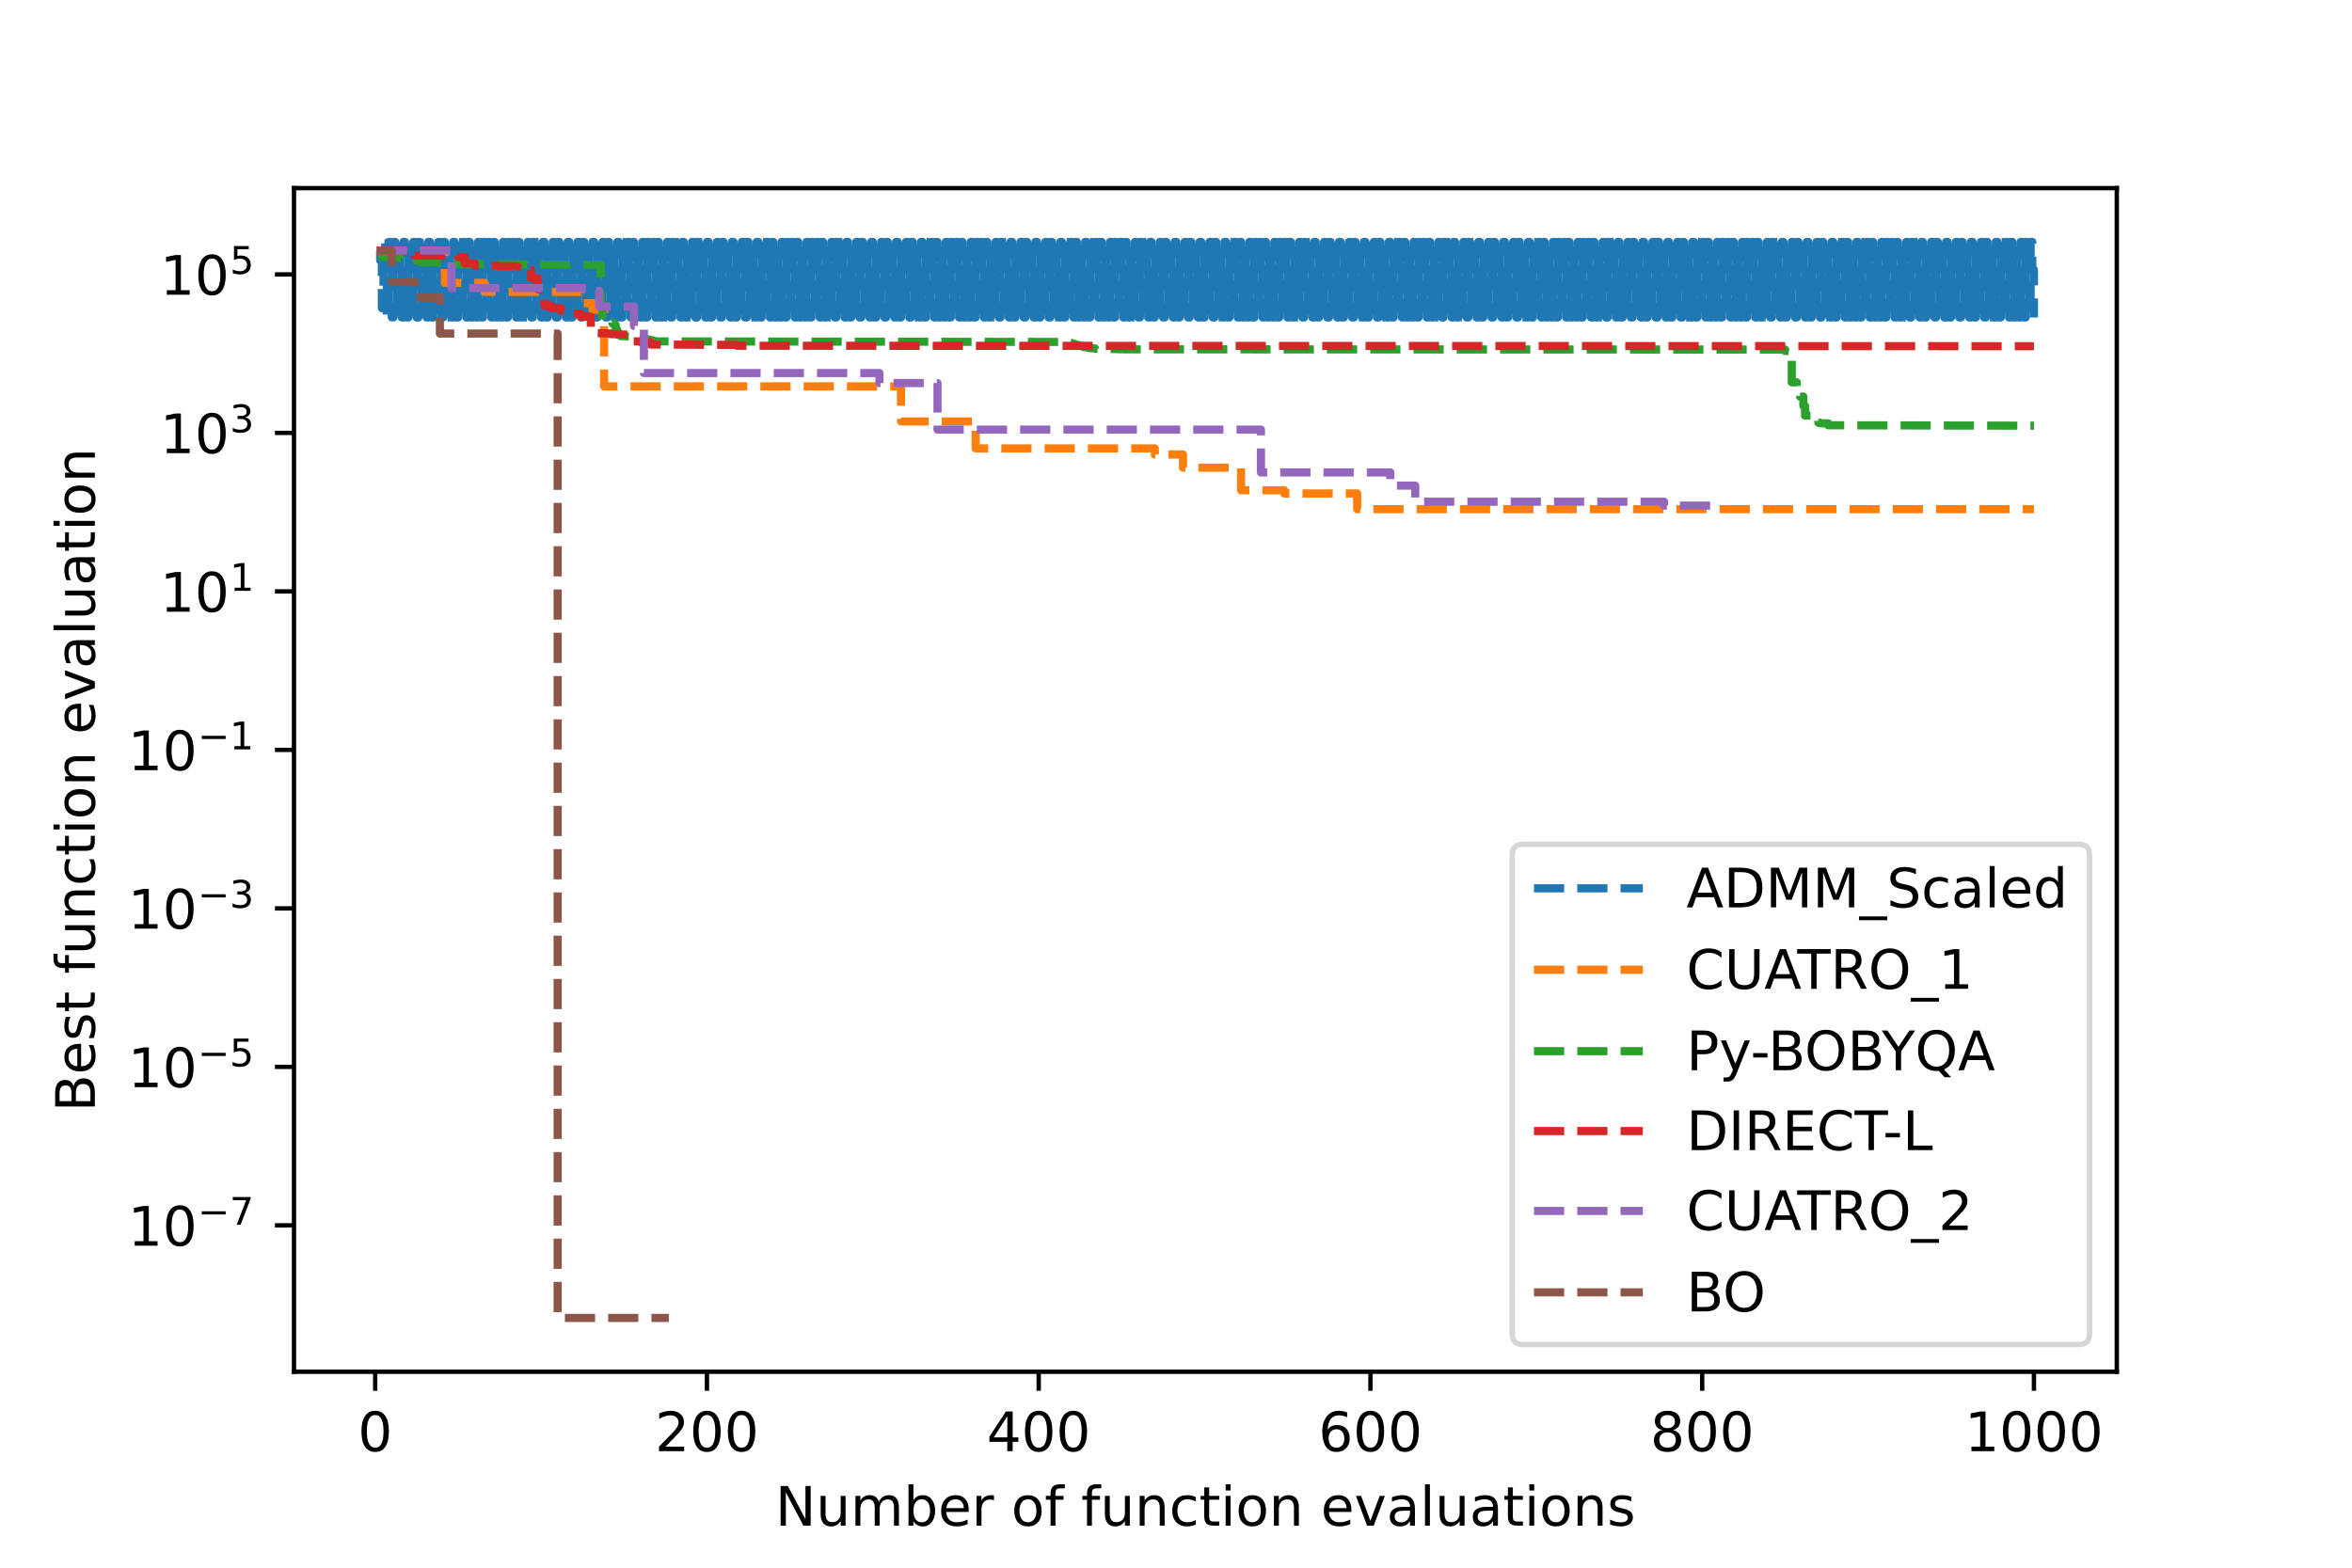 <?xml version="1.0" encoding="utf-8" standalone="no"?>
<!DOCTYPE svg PUBLIC "-//W3C//DTD SVG 1.1//EN"
  "http://www.w3.org/Graphics/SVG/1.1/DTD/svg11.dtd">
<!-- Created with matplotlib (https://matplotlib.org/) -->
<svg height="288pt" version="1.1" viewBox="0 0 432 288" width="432pt" xmlns="http://www.w3.org/2000/svg" xmlns:xlink="http://www.w3.org/1999/xlink">
 <defs>
  <style type="text/css">*{stroke-linecap:butt;stroke-linejoin:round;}</style>
 </defs>
 <g id="figure_1">
  <g id="patch_1">
   <path d="M 0 288 
L 432 288 
L 432 0 
L 0 0 
z
" style="fill:#ffffff;"/>
  </g>
  <g id="axes_1">
   <g id="patch_2">
    <path d="M 54 252 
L 388.8 252 
L 388.8 34.56 
L 54 34.56 
z
" style="fill:#ffffff;"/>
   </g>
   <g id="matplotlib.axis_1">
    <g id="xtick_1">
     <g id="line2d_1">
      <defs>
       <path d="M 0 0 
L 0 3.5 
" id="m80f12ea9f0" style="stroke:#000000;stroke-width:0.8;"/>
      </defs>
      <g>
       <use style="stroke:#000000;stroke-width:0.8;" x="68.914" xlink:href="#m80f12ea9f0" y="252"/>
      </g>
     </g>
     <g id="text_1">
      <!-- 0 -->
      <g transform="translate(65.732 266.598)scale(0.1 -0.1)">
       <defs>
        <path d="M 31.781 66.406 
Q 24.172 66.406 20.328 58.906 
Q 16.5 51.422 16.5 36.375 
Q 16.5 21.391 20.328 13.891 
Q 24.172 6.391 31.781 6.391 
Q 39.453 6.391 43.281 13.891 
Q 47.125 21.391 47.125 36.375 
Q 47.125 51.422 43.281 58.906 
Q 39.453 66.406 31.781 66.406 
z
M 31.781 74.219 
Q 44.047 74.219 50.516 64.516 
Q 56.984 54.828 56.984 36.375 
Q 56.984 17.969 50.516 8.266 
Q 44.047 -1.422 31.781 -1.422 
Q 19.531 -1.422 13.062 8.266 
Q 6.594 17.969 6.594 36.375 
Q 6.594 54.828 13.062 64.516 
Q 19.531 74.219 31.781 74.219 
z
" id="DejaVuSans-48"/>
       </defs>
       <use xlink:href="#DejaVuSans-48"/>
      </g>
     </g>
    </g>
    <g id="xtick_2">
     <g id="line2d_2">
      <g>
       <use style="stroke:#000000;stroke-width:0.8;" x="129.847" xlink:href="#m80f12ea9f0" y="252"/>
      </g>
     </g>
     <g id="text_2">
      <!-- 200 -->
      <g transform="translate(120.303 266.598)scale(0.1 -0.1)">
       <defs>
        <path d="M 19.188 8.297 
L 53.609 8.297 
L 53.609 0 
L 7.328 0 
L 7.328 8.297 
Q 12.938 14.109 22.625 23.891 
Q 32.328 33.688 34.812 36.531 
Q 39.547 41.844 41.422 45.531 
Q 43.312 49.219 43.312 52.781 
Q 43.312 58.594 39.234 62.25 
Q 35.156 65.922 28.609 65.922 
Q 23.969 65.922 18.812 64.312 
Q 13.672 62.703 7.812 59.422 
L 7.812 69.391 
Q 13.766 71.781 18.938 73 
Q 24.125 74.219 28.422 74.219 
Q 39.75 74.219 46.484 68.547 
Q 53.219 62.891 53.219 53.422 
Q 53.219 48.922 51.531 44.891 
Q 49.859 40.875 45.406 35.406 
Q 44.188 33.984 37.641 27.219 
Q 31.109 20.453 19.188 8.297 
z
" id="DejaVuSans-50"/>
       </defs>
       <use xlink:href="#DejaVuSans-50"/>
       <use x="63.623" xlink:href="#DejaVuSans-48"/>
       <use x="127.246" xlink:href="#DejaVuSans-48"/>
      </g>
     </g>
    </g>
    <g id="xtick_3">
     <g id="line2d_3">
      <g>
       <use style="stroke:#000000;stroke-width:0.8;" x="190.781" xlink:href="#m80f12ea9f0" y="252"/>
      </g>
     </g>
     <g id="text_3">
      <!-- 400 -->
      <g transform="translate(181.237 266.598)scale(0.1 -0.1)">
       <defs>
        <path d="M 37.797 64.312 
L 12.891 25.391 
L 37.797 25.391 
z
M 35.203 72.906 
L 47.609 72.906 
L 47.609 25.391 
L 58.016 25.391 
L 58.016 17.188 
L 47.609 17.188 
L 47.609 0 
L 37.797 0 
L 37.797 17.188 
L 4.891 17.188 
L 4.891 26.703 
z
" id="DejaVuSans-52"/>
       </defs>
       <use xlink:href="#DejaVuSans-52"/>
       <use x="63.623" xlink:href="#DejaVuSans-48"/>
       <use x="127.246" xlink:href="#DejaVuSans-48"/>
      </g>
     </g>
    </g>
    <g id="xtick_4">
     <g id="line2d_4">
      <g>
       <use style="stroke:#000000;stroke-width:0.8;" x="251.714" xlink:href="#m80f12ea9f0" y="252"/>
      </g>
     </g>
     <g id="text_4">
      <!-- 600 -->
      <g transform="translate(242.171 266.598)scale(0.1 -0.1)">
       <defs>
        <path d="M 33.016 40.375 
Q 26.375 40.375 22.484 35.828 
Q 18.609 31.297 18.609 23.391 
Q 18.609 15.531 22.484 10.953 
Q 26.375 6.391 33.016 6.391 
Q 39.656 6.391 43.531 10.953 
Q 47.406 15.531 47.406 23.391 
Q 47.406 31.297 43.531 35.828 
Q 39.656 40.375 33.016 40.375 
z
M 52.594 71.297 
L 52.594 62.312 
Q 48.875 64.062 45.094 64.984 
Q 41.312 65.922 37.594 65.922 
Q 27.828 65.922 22.672 59.328 
Q 17.531 52.734 16.797 39.406 
Q 19.672 43.656 24.016 45.922 
Q 28.375 48.188 33.594 48.188 
Q 44.578 48.188 50.953 41.516 
Q 57.328 34.859 57.328 23.391 
Q 57.328 12.156 50.688 5.359 
Q 44.047 -1.422 33.016 -1.422 
Q 20.359 -1.422 13.672 8.266 
Q 6.984 17.969 6.984 36.375 
Q 6.984 53.656 15.188 63.938 
Q 23.391 74.219 37.203 74.219 
Q 40.922 74.219 44.703 73.484 
Q 48.484 72.75 52.594 71.297 
z
" id="DejaVuSans-54"/>
       </defs>
       <use xlink:href="#DejaVuSans-54"/>
       <use x="63.623" xlink:href="#DejaVuSans-48"/>
       <use x="127.246" xlink:href="#DejaVuSans-48"/>
      </g>
     </g>
    </g>
    <g id="xtick_5">
     <g id="line2d_5">
      <g>
       <use style="stroke:#000000;stroke-width:0.8;" x="312.648" xlink:href="#m80f12ea9f0" y="252"/>
      </g>
     </g>
     <g id="text_5">
      <!-- 800 -->
      <g transform="translate(303.104 266.598)scale(0.1 -0.1)">
       <defs>
        <path d="M 31.781 34.625 
Q 24.75 34.625 20.719 30.859 
Q 16.703 27.094 16.703 20.516 
Q 16.703 13.922 20.719 10.156 
Q 24.75 6.391 31.781 6.391 
Q 38.812 6.391 42.859 10.172 
Q 46.922 13.969 46.922 20.516 
Q 46.922 27.094 42.891 30.859 
Q 38.875 34.625 31.781 34.625 
z
M 21.922 38.812 
Q 15.578 40.375 12.031 44.719 
Q 8.5 49.078 8.5 55.328 
Q 8.5 64.062 14.719 69.141 
Q 20.953 74.219 31.781 74.219 
Q 42.672 74.219 48.875 69.141 
Q 55.078 64.062 55.078 55.328 
Q 55.078 49.078 51.531 44.719 
Q 48 40.375 41.703 38.812 
Q 48.828 37.156 52.797 32.312 
Q 56.781 27.484 56.781 20.516 
Q 56.781 9.906 50.312 4.234 
Q 43.844 -1.422 31.781 -1.422 
Q 19.734 -1.422 13.25 4.234 
Q 6.781 9.906 6.781 20.516 
Q 6.781 27.484 10.781 32.312 
Q 14.797 37.156 21.922 38.812 
z
M 18.312 54.391 
Q 18.312 48.734 21.844 45.562 
Q 25.391 42.391 31.781 42.391 
Q 38.141 42.391 41.719 45.562 
Q 45.312 48.734 45.312 54.391 
Q 45.312 60.062 41.719 63.234 
Q 38.141 66.406 31.781 66.406 
Q 25.391 66.406 21.844 63.234 
Q 18.312 60.062 18.312 54.391 
z
" id="DejaVuSans-56"/>
       </defs>
       <use xlink:href="#DejaVuSans-56"/>
       <use x="63.623" xlink:href="#DejaVuSans-48"/>
       <use x="127.246" xlink:href="#DejaVuSans-48"/>
      </g>
     </g>
    </g>
    <g id="xtick_6">
     <g id="line2d_6">
      <g>
       <use style="stroke:#000000;stroke-width:0.8;" x="373.582" xlink:href="#m80f12ea9f0" y="252"/>
      </g>
     </g>
     <g id="text_6">
      <!-- 1000 -->
      <g transform="translate(360.857 266.598)scale(0.1 -0.1)">
       <defs>
        <path d="M 12.406 8.297 
L 28.516 8.297 
L 28.516 63.922 
L 10.984 60.406 
L 10.984 69.391 
L 28.422 72.906 
L 38.281 72.906 
L 38.281 8.297 
L 54.391 8.297 
L 54.391 0 
L 12.406 0 
z
" id="DejaVuSans-49"/>
       </defs>
       <use xlink:href="#DejaVuSans-49"/>
       <use x="63.623" xlink:href="#DejaVuSans-48"/>
       <use x="127.246" xlink:href="#DejaVuSans-48"/>
       <use x="190.869" xlink:href="#DejaVuSans-48"/>
      </g>
     </g>
    </g>
    <g id="text_7">
     <!-- Number of function evaluations -->
     <g transform="translate(142.399 280.277)scale(0.1 -0.1)">
      <defs>
       <path d="M 9.812 72.906 
L 23.094 72.906 
L 55.422 11.922 
L 55.422 72.906 
L 64.984 72.906 
L 64.984 0 
L 51.703 0 
L 19.391 60.984 
L 19.391 0 
L 9.812 0 
z
" id="DejaVuSans-78"/>
       <path d="M 8.5 21.578 
L 8.5 54.688 
L 17.484 54.688 
L 17.484 21.922 
Q 17.484 14.156 20.5 10.266 
Q 23.531 6.391 29.594 6.391 
Q 36.859 6.391 41.078 11.031 
Q 45.312 15.672 45.312 23.688 
L 45.312 54.688 
L 54.297 54.688 
L 54.297 0 
L 45.312 0 
L 45.312 8.406 
Q 42.047 3.422 37.719 1 
Q 33.406 -1.422 27.688 -1.422 
Q 18.266 -1.422 13.375 4.438 
Q 8.5 10.297 8.5 21.578 
z
M 31.109 56 
z
" id="DejaVuSans-117"/>
       <path d="M 52 44.188 
Q 55.375 50.25 60.062 53.125 
Q 64.75 56 71.094 56 
Q 79.641 56 84.281 50.016 
Q 88.922 44.047 88.922 33.016 
L 88.922 0 
L 79.891 0 
L 79.891 32.719 
Q 79.891 40.578 77.094 44.375 
Q 74.312 48.188 68.609 48.188 
Q 61.625 48.188 57.562 43.547 
Q 53.516 38.922 53.516 30.906 
L 53.516 0 
L 44.484 0 
L 44.484 32.719 
Q 44.484 40.625 41.703 44.406 
Q 38.922 48.188 33.109 48.188 
Q 26.219 48.188 22.156 43.531 
Q 18.109 38.875 18.109 30.906 
L 18.109 0 
L 9.078 0 
L 9.078 54.688 
L 18.109 54.688 
L 18.109 46.188 
Q 21.188 51.219 25.484 53.609 
Q 29.781 56 35.688 56 
Q 41.656 56 45.828 52.969 
Q 50 49.953 52 44.188 
z
" id="DejaVuSans-109"/>
       <path d="M 48.688 27.297 
Q 48.688 37.203 44.609 42.844 
Q 40.531 48.484 33.406 48.484 
Q 26.266 48.484 22.188 42.844 
Q 18.109 37.203 18.109 27.297 
Q 18.109 17.391 22.188 11.75 
Q 26.266 6.109 33.406 6.109 
Q 40.531 6.109 44.609 11.75 
Q 48.688 17.391 48.688 27.297 
z
M 18.109 46.391 
Q 20.953 51.266 25.266 53.625 
Q 29.594 56 35.594 56 
Q 45.562 56 51.781 48.094 
Q 58.016 40.188 58.016 27.297 
Q 58.016 14.406 51.781 6.484 
Q 45.562 -1.422 35.594 -1.422 
Q 29.594 -1.422 25.266 0.953 
Q 20.953 3.328 18.109 8.203 
L 18.109 0 
L 9.078 0 
L 9.078 75.984 
L 18.109 75.984 
z
" id="DejaVuSans-98"/>
       <path d="M 56.203 29.594 
L 56.203 25.203 
L 14.891 25.203 
Q 15.484 15.922 20.484 11.062 
Q 25.484 6.203 34.422 6.203 
Q 39.594 6.203 44.453 7.469 
Q 49.312 8.734 54.109 11.281 
L 54.109 2.781 
Q 49.266 0.734 44.188 -0.344 
Q 39.109 -1.422 33.891 -1.422 
Q 20.797 -1.422 13.156 6.188 
Q 5.516 13.812 5.516 26.812 
Q 5.516 40.234 12.766 48.109 
Q 20.016 56 32.328 56 
Q 43.359 56 49.781 48.891 
Q 56.203 41.797 56.203 29.594 
z
M 47.219 32.234 
Q 47.125 39.594 43.094 43.984 
Q 39.062 48.391 32.422 48.391 
Q 24.906 48.391 20.391 44.141 
Q 15.875 39.891 15.188 32.172 
z
" id="DejaVuSans-101"/>
       <path d="M 41.109 46.297 
Q 39.594 47.172 37.812 47.578 
Q 36.031 48 33.891 48 
Q 26.266 48 22.188 43.047 
Q 18.109 38.094 18.109 28.812 
L 18.109 0 
L 9.078 0 
L 9.078 54.688 
L 18.109 54.688 
L 18.109 46.188 
Q 20.953 51.172 25.484 53.578 
Q 30.031 56 36.531 56 
Q 37.453 56 38.578 55.875 
Q 39.703 55.766 41.062 55.516 
z
" id="DejaVuSans-114"/>
       <path id="DejaVuSans-32"/>
       <path d="M 30.609 48.391 
Q 23.391 48.391 19.188 42.75 
Q 14.984 37.109 14.984 27.297 
Q 14.984 17.484 19.156 11.844 
Q 23.344 6.203 30.609 6.203 
Q 37.797 6.203 41.984 11.859 
Q 46.188 17.531 46.188 27.297 
Q 46.188 37.016 41.984 42.703 
Q 37.797 48.391 30.609 48.391 
z
M 30.609 56 
Q 42.328 56 49.016 48.375 
Q 55.719 40.766 55.719 27.297 
Q 55.719 13.875 49.016 6.219 
Q 42.328 -1.422 30.609 -1.422 
Q 18.844 -1.422 12.172 6.219 
Q 5.516 13.875 5.516 27.297 
Q 5.516 40.766 12.172 48.375 
Q 18.844 56 30.609 56 
z
" id="DejaVuSans-111"/>
       <path d="M 37.109 75.984 
L 37.109 68.5 
L 28.516 68.5 
Q 23.688 68.5 21.797 66.547 
Q 19.922 64.594 19.922 59.516 
L 19.922 54.688 
L 34.719 54.688 
L 34.719 47.703 
L 19.922 47.703 
L 19.922 0 
L 10.891 0 
L 10.891 47.703 
L 2.297 47.703 
L 2.297 54.688 
L 10.891 54.688 
L 10.891 58.5 
Q 10.891 67.625 15.141 71.797 
Q 19.391 75.984 28.609 75.984 
z
" id="DejaVuSans-102"/>
       <path d="M 54.891 33.016 
L 54.891 0 
L 45.906 0 
L 45.906 32.719 
Q 45.906 40.484 42.875 44.328 
Q 39.844 48.188 33.797 48.188 
Q 26.516 48.188 22.312 43.547 
Q 18.109 38.922 18.109 30.906 
L 18.109 0 
L 9.078 0 
L 9.078 54.688 
L 18.109 54.688 
L 18.109 46.188 
Q 21.344 51.125 25.703 53.562 
Q 30.078 56 35.797 56 
Q 45.219 56 50.047 50.172 
Q 54.891 44.344 54.891 33.016 
z
" id="DejaVuSans-110"/>
       <path d="M 48.781 52.594 
L 48.781 44.188 
Q 44.969 46.297 41.141 47.344 
Q 37.312 48.391 33.406 48.391 
Q 24.656 48.391 19.812 42.844 
Q 14.984 37.312 14.984 27.297 
Q 14.984 17.281 19.812 11.734 
Q 24.656 6.203 33.406 6.203 
Q 37.312 6.203 41.141 7.25 
Q 44.969 8.297 48.781 10.406 
L 48.781 2.094 
Q 45.016 0.344 40.984 -0.531 
Q 36.969 -1.422 32.422 -1.422 
Q 20.062 -1.422 12.781 6.344 
Q 5.516 14.109 5.516 27.297 
Q 5.516 40.672 12.859 48.328 
Q 20.219 56 33.016 56 
Q 37.156 56 41.109 55.141 
Q 45.062 54.297 48.781 52.594 
z
" id="DejaVuSans-99"/>
       <path d="M 18.312 70.219 
L 18.312 54.688 
L 36.812 54.688 
L 36.812 47.703 
L 18.312 47.703 
L 18.312 18.016 
Q 18.312 11.328 20.141 9.422 
Q 21.969 7.516 27.594 7.516 
L 36.812 7.516 
L 36.812 0 
L 27.594 0 
Q 17.188 0 13.234 3.875 
Q 9.281 7.766 9.281 18.016 
L 9.281 47.703 
L 2.688 47.703 
L 2.688 54.688 
L 9.281 54.688 
L 9.281 70.219 
z
" id="DejaVuSans-116"/>
       <path d="M 9.422 54.688 
L 18.406 54.688 
L 18.406 0 
L 9.422 0 
z
M 9.422 75.984 
L 18.406 75.984 
L 18.406 64.594 
L 9.422 64.594 
z
" id="DejaVuSans-105"/>
       <path d="M 2.984 54.688 
L 12.5 54.688 
L 29.594 8.797 
L 46.688 54.688 
L 56.203 54.688 
L 35.688 0 
L 23.484 0 
z
" id="DejaVuSans-118"/>
       <path d="M 34.281 27.484 
Q 23.391 27.484 19.188 25 
Q 14.984 22.516 14.984 16.5 
Q 14.984 11.719 18.141 8.906 
Q 21.297 6.109 26.703 6.109 
Q 34.188 6.109 38.703 11.406 
Q 43.219 16.703 43.219 25.484 
L 43.219 27.484 
z
M 52.203 31.203 
L 52.203 0 
L 43.219 0 
L 43.219 8.297 
Q 40.141 3.328 35.547 0.953 
Q 30.953 -1.422 24.312 -1.422 
Q 15.922 -1.422 10.953 3.297 
Q 6 8.016 6 15.922 
Q 6 25.141 12.172 29.828 
Q 18.359 34.516 30.609 34.516 
L 43.219 34.516 
L 43.219 35.406 
Q 43.219 41.609 39.141 45 
Q 35.062 48.391 27.688 48.391 
Q 23 48.391 18.547 47.266 
Q 14.109 46.141 10.016 43.891 
L 10.016 52.203 
Q 14.938 54.109 19.578 55.047 
Q 24.219 56 28.609 56 
Q 40.484 56 46.344 49.844 
Q 52.203 43.703 52.203 31.203 
z
" id="DejaVuSans-97"/>
       <path d="M 9.422 75.984 
L 18.406 75.984 
L 18.406 0 
L 9.422 0 
z
" id="DejaVuSans-108"/>
       <path d="M 44.281 53.078 
L 44.281 44.578 
Q 40.484 46.531 36.375 47.5 
Q 32.281 48.484 27.875 48.484 
Q 21.188 48.484 17.844 46.438 
Q 14.5 44.391 14.5 40.281 
Q 14.5 37.156 16.891 35.375 
Q 19.281 33.594 26.516 31.984 
L 29.594 31.297 
Q 39.156 29.25 43.188 25.516 
Q 47.219 21.781 47.219 15.094 
Q 47.219 7.469 41.188 3.016 
Q 35.156 -1.422 24.609 -1.422 
Q 20.219 -1.422 15.453 -0.562 
Q 10.688 0.297 5.422 2 
L 5.422 11.281 
Q 10.406 8.688 15.234 7.391 
Q 20.062 6.109 24.812 6.109 
Q 31.156 6.109 34.562 8.281 
Q 37.984 10.453 37.984 14.406 
Q 37.984 18.062 35.516 20.016 
Q 33.062 21.969 24.703 23.781 
L 21.578 24.516 
Q 13.234 26.266 9.516 29.906 
Q 5.812 33.547 5.812 39.891 
Q 5.812 47.609 11.281 51.797 
Q 16.75 56 26.812 56 
Q 31.781 56 36.172 55.266 
Q 40.578 54.547 44.281 53.078 
z
" id="DejaVuSans-115"/>
      </defs>
      <use xlink:href="#DejaVuSans-78"/>
      <use x="74.805" xlink:href="#DejaVuSans-117"/>
      <use x="138.184" xlink:href="#DejaVuSans-109"/>
      <use x="235.596" xlink:href="#DejaVuSans-98"/>
      <use x="299.072" xlink:href="#DejaVuSans-101"/>
      <use x="360.596" xlink:href="#DejaVuSans-114"/>
      <use x="401.709" xlink:href="#DejaVuSans-32"/>
      <use x="433.496" xlink:href="#DejaVuSans-111"/>
      <use x="494.678" xlink:href="#DejaVuSans-102"/>
      <use x="529.883" xlink:href="#DejaVuSans-32"/>
      <use x="561.67" xlink:href="#DejaVuSans-102"/>
      <use x="596.875" xlink:href="#DejaVuSans-117"/>
      <use x="660.254" xlink:href="#DejaVuSans-110"/>
      <use x="723.633" xlink:href="#DejaVuSans-99"/>
      <use x="778.613" xlink:href="#DejaVuSans-116"/>
      <use x="817.822" xlink:href="#DejaVuSans-105"/>
      <use x="845.605" xlink:href="#DejaVuSans-111"/>
      <use x="906.787" xlink:href="#DejaVuSans-110"/>
      <use x="970.166" xlink:href="#DejaVuSans-32"/>
      <use x="1001.953" xlink:href="#DejaVuSans-101"/>
      <use x="1063.477" xlink:href="#DejaVuSans-118"/>
      <use x="1122.656" xlink:href="#DejaVuSans-97"/>
      <use x="1183.936" xlink:href="#DejaVuSans-108"/>
      <use x="1211.719" xlink:href="#DejaVuSans-117"/>
      <use x="1275.098" xlink:href="#DejaVuSans-97"/>
      <use x="1336.377" xlink:href="#DejaVuSans-116"/>
      <use x="1375.586" xlink:href="#DejaVuSans-105"/>
      <use x="1403.369" xlink:href="#DejaVuSans-111"/>
      <use x="1464.551" xlink:href="#DejaVuSans-110"/>
      <use x="1527.93" xlink:href="#DejaVuSans-115"/>
     </g>
    </g>
   </g>
   <g id="matplotlib.axis_2">
    <g id="ytick_1">
     <g id="line2d_7">
      <defs>
       <path d="M 0 0 
L -3.5 0 
" id="maeddd070a4" style="stroke:#000000;stroke-width:0.8;"/>
      </defs>
      <g>
       <use style="stroke:#000000;stroke-width:0.8;" x="54" xlink:href="#maeddd070a4" y="225.111"/>
      </g>
     </g>
     <g id="text_8">
      <!-- $\mathdefault{10^{-7}}$ -->
      <g transform="translate(23.5 228.91)scale(0.1 -0.1)">
       <defs>
        <path d="M 10.594 35.5 
L 73.188 35.5 
L 73.188 27.203 
L 10.594 27.203 
z
" id="DejaVuSans-8722"/>
        <path d="M 8.203 72.906 
L 55.078 72.906 
L 55.078 68.703 
L 28.609 0 
L 18.312 0 
L 43.219 64.594 
L 8.203 64.594 
z
" id="DejaVuSans-55"/>
       </defs>
       <use transform="translate(0 0.684)" xlink:href="#DejaVuSans-49"/>
       <use transform="translate(63.623 0.684)" xlink:href="#DejaVuSans-48"/>
       <use transform="translate(128.203 38.966)scale(0.7)" xlink:href="#DejaVuSans-8722"/>
       <use transform="translate(186.855 38.966)scale(0.7)" xlink:href="#DejaVuSans-55"/>
      </g>
     </g>
    </g>
    <g id="ytick_2">
     <g id="line2d_8">
      <g>
       <use style="stroke:#000000;stroke-width:0.8;" x="54" xlink:href="#maeddd070a4" y="195.994"/>
      </g>
     </g>
     <g id="text_9">
      <!-- $\mathdefault{10^{-5}}$ -->
      <g transform="translate(23.5 199.793)scale(0.1 -0.1)">
       <defs>
        <path d="M 10.797 72.906 
L 49.516 72.906 
L 49.516 64.594 
L 19.828 64.594 
L 19.828 46.734 
Q 21.969 47.469 24.109 47.828 
Q 26.266 48.188 28.422 48.188 
Q 40.625 48.188 47.75 41.5 
Q 54.891 34.812 54.891 23.391 
Q 54.891 11.625 47.562 5.094 
Q 40.234 -1.422 26.906 -1.422 
Q 22.312 -1.422 17.547 -0.641 
Q 12.797 0.141 7.719 1.703 
L 7.719 11.625 
Q 12.109 9.234 16.797 8.062 
Q 21.484 6.891 26.703 6.891 
Q 35.156 6.891 40.078 11.328 
Q 45.016 15.766 45.016 23.391 
Q 45.016 31 40.078 35.438 
Q 35.156 39.891 26.703 39.891 
Q 22.75 39.891 18.812 39.016 
Q 14.891 38.141 10.797 36.281 
z
" id="DejaVuSans-53"/>
       </defs>
       <use transform="translate(0 0.684)" xlink:href="#DejaVuSans-49"/>
       <use transform="translate(63.623 0.684)" xlink:href="#DejaVuSans-48"/>
       <use transform="translate(128.203 38.966)scale(0.7)" xlink:href="#DejaVuSans-8722"/>
       <use transform="translate(186.855 38.966)scale(0.7)" xlink:href="#DejaVuSans-53"/>
      </g>
     </g>
    </g>
    <g id="ytick_3">
     <g id="line2d_9">
      <g>
       <use style="stroke:#000000;stroke-width:0.8;" x="54" xlink:href="#maeddd070a4" y="166.877"/>
      </g>
     </g>
     <g id="text_10">
      <!-- $\mathdefault{10^{-3}}$ -->
      <g transform="translate(23.5 170.676)scale(0.1 -0.1)">
       <defs>
        <path d="M 40.578 39.312 
Q 47.656 37.797 51.625 33 
Q 55.609 28.219 55.609 21.188 
Q 55.609 10.406 48.188 4.484 
Q 40.766 -1.422 27.094 -1.422 
Q 22.516 -1.422 17.656 -0.516 
Q 12.797 0.391 7.625 2.203 
L 7.625 11.719 
Q 11.719 9.328 16.594 8.109 
Q 21.484 6.891 26.812 6.891 
Q 36.078 6.891 40.938 10.547 
Q 45.797 14.203 45.797 21.188 
Q 45.797 27.641 41.281 31.266 
Q 36.766 34.906 28.719 34.906 
L 20.219 34.906 
L 20.219 43.016 
L 29.109 43.016 
Q 36.375 43.016 40.234 45.922 
Q 44.094 48.828 44.094 54.297 
Q 44.094 59.906 40.109 62.906 
Q 36.141 65.922 28.719 65.922 
Q 24.656 65.922 20.016 65.031 
Q 15.375 64.156 9.812 62.312 
L 9.812 71.094 
Q 15.438 72.656 20.344 73.438 
Q 25.25 74.219 29.594 74.219 
Q 40.828 74.219 47.359 69.109 
Q 53.906 64.016 53.906 55.328 
Q 53.906 49.266 50.438 45.094 
Q 46.969 40.922 40.578 39.312 
z
" id="DejaVuSans-51"/>
       </defs>
       <use transform="translate(0 0.766)" xlink:href="#DejaVuSans-49"/>
       <use transform="translate(63.623 0.766)" xlink:href="#DejaVuSans-48"/>
       <use transform="translate(128.203 39.047)scale(0.7)" xlink:href="#DejaVuSans-8722"/>
       <use transform="translate(186.855 39.047)scale(0.7)" xlink:href="#DejaVuSans-51"/>
      </g>
     </g>
    </g>
    <g id="ytick_4">
     <g id="line2d_10">
      <g>
       <use style="stroke:#000000;stroke-width:0.8;" x="54" xlink:href="#maeddd070a4" y="137.76"/>
      </g>
     </g>
     <g id="text_11">
      <!-- $\mathdefault{10^{-1}}$ -->
      <g transform="translate(23.5 141.559)scale(0.1 -0.1)">
       <use transform="translate(0 0.684)" xlink:href="#DejaVuSans-49"/>
       <use transform="translate(63.623 0.684)" xlink:href="#DejaVuSans-48"/>
       <use transform="translate(128.203 38.966)scale(0.7)" xlink:href="#DejaVuSans-8722"/>
       <use transform="translate(186.855 38.966)scale(0.7)" xlink:href="#DejaVuSans-49"/>
      </g>
     </g>
    </g>
    <g id="ytick_5">
     <g id="line2d_11">
      <g>
       <use style="stroke:#000000;stroke-width:0.8;" x="54" xlink:href="#maeddd070a4" y="108.643"/>
      </g>
     </g>
     <g id="text_12">
      <!-- $\mathdefault{10^{1}}$ -->
      <g transform="translate(29.4 112.442)scale(0.1 -0.1)">
       <use transform="translate(0 0.684)" xlink:href="#DejaVuSans-49"/>
       <use transform="translate(63.623 0.684)" xlink:href="#DejaVuSans-48"/>
       <use transform="translate(128.203 38.966)scale(0.7)" xlink:href="#DejaVuSans-49"/>
      </g>
     </g>
    </g>
    <g id="ytick_6">
     <g id="line2d_12">
      <g>
       <use style="stroke:#000000;stroke-width:0.8;" x="54" xlink:href="#maeddd070a4" y="79.526"/>
      </g>
     </g>
     <g id="text_13">
      <!-- $\mathdefault{10^{3}}$ -->
      <g transform="translate(29.4 83.325)scale(0.1 -0.1)">
       <use transform="translate(0 0.766)" xlink:href="#DejaVuSans-49"/>
       <use transform="translate(63.623 0.766)" xlink:href="#DejaVuSans-48"/>
       <use transform="translate(128.203 39.047)scale(0.7)" xlink:href="#DejaVuSans-51"/>
      </g>
     </g>
    </g>
    <g id="ytick_7">
     <g id="line2d_13">
      <g>
       <use style="stroke:#000000;stroke-width:0.8;" x="54" xlink:href="#maeddd070a4" y="50.409"/>
      </g>
     </g>
     <g id="text_14">
      <!-- $\mathdefault{10^{5}}$ -->
      <g transform="translate(29.4 54.208)scale(0.1 -0.1)">
       <use transform="translate(0 0.684)" xlink:href="#DejaVuSans-49"/>
       <use transform="translate(63.623 0.684)" xlink:href="#DejaVuSans-48"/>
       <use transform="translate(128.203 38.966)scale(0.7)" xlink:href="#DejaVuSans-53"/>
      </g>
     </g>
    </g>
    <g id="text_15">
     <!-- Best function evaluation -->
     <g transform="translate(17.42 204.253)rotate(-90)scale(0.1 -0.1)">
      <defs>
       <path d="M 19.672 34.812 
L 19.672 8.109 
L 35.5 8.109 
Q 43.453 8.109 47.281 11.406 
Q 51.125 14.703 51.125 21.484 
Q 51.125 28.328 47.281 31.562 
Q 43.453 34.812 35.5 34.812 
z
M 19.672 64.797 
L 19.672 42.828 
L 34.281 42.828 
Q 41.5 42.828 45.031 45.531 
Q 48.578 48.25 48.578 53.812 
Q 48.578 59.328 45.031 62.062 
Q 41.5 64.797 34.281 64.797 
z
M 9.812 72.906 
L 35.016 72.906 
Q 46.297 72.906 52.391 68.219 
Q 58.5 63.531 58.5 54.891 
Q 58.5 48.188 55.375 44.234 
Q 52.25 40.281 46.188 39.312 
Q 53.469 37.75 57.5 32.781 
Q 61.531 27.828 61.531 20.406 
Q 61.531 10.641 54.891 5.312 
Q 48.25 0 35.984 0 
L 9.812 0 
z
" id="DejaVuSans-66"/>
      </defs>
      <use xlink:href="#DejaVuSans-66"/>
      <use x="68.604" xlink:href="#DejaVuSans-101"/>
      <use x="130.127" xlink:href="#DejaVuSans-115"/>
      <use x="182.227" xlink:href="#DejaVuSans-116"/>
      <use x="221.436" xlink:href="#DejaVuSans-32"/>
      <use x="253.223" xlink:href="#DejaVuSans-102"/>
      <use x="288.428" xlink:href="#DejaVuSans-117"/>
      <use x="351.807" xlink:href="#DejaVuSans-110"/>
      <use x="415.186" xlink:href="#DejaVuSans-99"/>
      <use x="470.166" xlink:href="#DejaVuSans-116"/>
      <use x="509.375" xlink:href="#DejaVuSans-105"/>
      <use x="537.158" xlink:href="#DejaVuSans-111"/>
      <use x="598.34" xlink:href="#DejaVuSans-110"/>
      <use x="661.719" xlink:href="#DejaVuSans-32"/>
      <use x="693.506" xlink:href="#DejaVuSans-101"/>
      <use x="755.029" xlink:href="#DejaVuSans-118"/>
      <use x="814.209" xlink:href="#DejaVuSans-97"/>
      <use x="875.488" xlink:href="#DejaVuSans-108"/>
      <use x="903.271" xlink:href="#DejaVuSans-117"/>
      <use x="966.65" xlink:href="#DejaVuSans-97"/>
      <use x="1027.93" xlink:href="#DejaVuSans-116"/>
      <use x="1067.139" xlink:href="#DejaVuSans-105"/>
      <use x="1094.922" xlink:href="#DejaVuSans-111"/>
      <use x="1156.104" xlink:href="#DejaVuSans-110"/>
     </g>
    </g>
   </g>
   <g id="line2d_14">
    <path clip-path="url(#pd6e2c8ca40)" d="M 69.218 46.021 
L 69.828 46.065 
L 69.828 47.853 
L 70.132 47.853 
L 70.132 56.61 
L 70.437 56.61 
L 70.437 44.711 
L 70.742 44.711 
L 70.742 49.375 
L 71.046 49.375 
L 71.046 58.131 
L 71.351 58.131 
L 71.351 44.478 
L 71.656 44.478 
L 71.656 49.546 
L 71.96 49.546 
L 71.96 58.302 
L 72.265 58.302 
L 72.265 44.448 
L 72.57 44.448 
L 72.57 49.565 
L 72.874 49.565 
L 72.874 58.321 
L 73.179 58.321 
L 73.179 44.444 
L 73.484 44.444 
L 73.484 49.567 
L 73.788 49.567 
L 73.788 58.323 
L 74.093 58.323 
L 74.093 44.444 
L 74.398 44.444 
L 74.398 49.567 
L 74.702 49.567 
L 74.702 58.323 
L 75.007 58.323 
L 75.007 44.444 
L 75.312 44.444 
L 75.312 49.567 
L 75.616 49.567 
L 75.616 58.323 
L 75.921 58.323 
L 75.921 44.444 
L 76.226 44.444 
L 76.226 49.567 
L 76.53 49.567 
L 76.53 58.323 
L 76.835 58.323 
L 76.835 44.444 
L 77.14 44.444 
L 77.14 49.567 
L 77.444 49.567 
L 77.444 58.323 
L 77.749 58.323 
L 77.749 44.444 
L 78.054 44.444 
L 78.054 49.567 
L 78.358 49.567 
L 78.358 58.323 
L 78.663 58.323 
L 78.663 44.444 
L 78.968 44.444 
L 78.968 49.567 
L 79.272 49.567 
L 79.272 58.323 
L 79.577 58.323 
L 79.577 44.444 
L 79.882 44.444 
L 79.882 49.567 
L 80.186 49.567 
L 80.186 58.323 
L 80.491 58.323 
L 80.491 44.444 
L 80.796 44.444 
L 80.796 49.567 
L 81.1 49.567 
L 81.1 58.323 
L 81.405 58.323 
L 81.405 44.444 
L 81.71 44.444 
L 81.71 49.567 
L 82.014 49.567 
L 82.014 58.323 
L 82.319 58.323 
L 82.319 44.444 
L 82.624 44.444 
L 82.624 49.567 
L 82.928 49.567 
L 82.928 58.323 
L 83.233 58.323 
L 83.233 44.444 
L 83.538 44.444 
L 83.538 49.567 
L 83.842 49.567 
L 83.842 58.323 
L 84.147 58.323 
L 84.147 44.444 
L 84.452 44.444 
L 84.452 49.567 
L 84.756 49.567 
L 84.756 58.323 
L 85.061 58.323 
L 85.061 44.444 
L 85.366 44.444 
L 85.366 49.567 
L 85.67 49.567 
L 85.67 58.323 
L 85.975 58.323 
L 85.975 44.444 
L 86.28 44.444 
L 86.28 49.567 
L 86.584 49.567 
L 86.584 58.323 
L 86.889 58.323 
L 86.889 44.444 
L 87.194 44.444 
L 87.194 49.567 
L 87.498 49.567 
L 87.498 58.323 
L 87.803 58.323 
L 87.803 44.444 
L 88.108 44.444 
L 88.108 49.567 
L 88.412 49.567 
L 88.412 58.323 
L 88.717 58.323 
L 88.717 44.444 
L 89.022 44.444 
L 89.022 49.567 
L 89.326 49.567 
L 89.326 58.323 
L 89.631 58.323 
L 89.631 44.444 
L 89.936 44.444 
L 89.936 49.567 
L 90.24 49.567 
L 90.24 58.323 
L 90.545 58.323 
L 90.545 44.444 
L 90.85 44.444 
L 90.85 49.567 
L 91.154 49.567 
L 91.154 58.323 
L 91.459 58.323 
L 91.459 44.444 
L 91.764 44.444 
L 91.764 49.567 
L 92.068 49.567 
L 92.068 58.323 
L 92.373 58.323 
L 92.373 44.444 
L 92.678 44.444 
L 92.678 49.567 
L 92.982 49.567 
L 92.982 58.323 
L 93.287 58.323 
L 93.287 44.444 
L 93.592 44.444 
L 93.592 49.567 
L 93.896 49.567 
L 93.896 58.323 
L 94.201 58.323 
L 94.201 44.444 
L 94.506 44.444 
L 94.506 49.567 
L 94.81 49.567 
L 94.81 58.323 
L 95.115 58.323 
L 95.115 44.444 
L 95.42 44.444 
L 95.42 49.567 
L 95.724 49.567 
L 95.724 58.323 
L 96.029 58.323 
L 96.029 44.444 
L 96.334 44.444 
L 96.334 49.567 
L 96.638 49.567 
L 96.638 58.323 
L 96.943 58.323 
L 96.943 44.444 
L 97.248 44.444 
L 97.248 49.567 
L 97.552 49.567 
L 97.552 58.323 
L 97.857 58.323 
L 97.857 44.444 
L 98.162 44.444 
L 98.162 49.567 
L 98.466 49.567 
L 98.466 58.323 
L 98.771 58.323 
L 98.771 44.444 
L 99.076 44.444 
L 99.076 49.567 
L 99.38 49.567 
L 99.38 58.323 
L 99.685 58.323 
L 99.685 44.444 
L 99.99 44.444 
L 99.99 49.567 
L 100.294 49.567 
L 100.294 58.323 
L 100.599 58.323 
L 100.599 44.444 
L 100.904 44.444 
L 100.904 49.567 
L 101.208 49.567 
L 101.208 58.323 
L 101.513 58.323 
L 101.513 44.444 
L 101.818 44.444 
L 101.818 49.567 
L 102.122 49.567 
L 102.122 58.323 
L 102.427 58.323 
L 102.427 44.444 
L 102.732 44.444 
L 102.732 49.567 
L 103.036 49.567 
L 103.036 58.323 
L 103.341 58.323 
L 103.341 44.444 
L 103.646 44.444 
L 103.646 49.567 
L 103.95 49.567 
L 103.95 58.323 
L 104.255 58.323 
L 104.255 44.444 
L 104.56 44.444 
L 104.56 49.567 
L 104.864 49.567 
L 104.864 58.323 
L 105.169 58.323 
L 105.169 44.444 
L 105.474 44.444 
L 105.474 49.567 
L 105.778 49.567 
L 105.778 58.323 
L 106.083 58.323 
L 106.083 44.444 
L 106.388 44.444 
L 106.388 49.567 
L 106.692 49.567 
L 106.692 58.323 
L 106.997 58.323 
L 106.997 44.444 
L 107.302 44.444 
L 107.302 49.567 
L 107.606 49.567 
L 107.606 58.323 
L 107.911 58.323 
L 107.911 44.444 
L 108.216 44.444 
L 108.216 49.567 
L 108.52 49.567 
L 108.52 58.323 
L 108.825 58.323 
L 108.825 44.444 
L 109.13 44.444 
L 109.13 49.567 
L 109.434 49.567 
L 109.434 58.323 
L 109.739 58.323 
L 109.739 44.444 
L 110.044 44.444 
L 110.044 49.567 
L 110.348 49.567 
L 110.348 58.323 
L 110.653 58.323 
L 110.653 44.444 
L 110.958 44.444 
L 110.958 49.567 
L 111.262 49.567 
L 111.262 58.323 
L 111.567 58.323 
L 111.567 44.444 
L 111.872 44.444 
L 111.872 49.567 
L 112.176 49.567 
L 112.176 58.323 
L 112.481 58.323 
L 112.481 44.444 
L 112.786 44.444 
L 112.786 49.567 
L 113.09 49.567 
L 113.09 58.323 
L 113.395 58.323 
L 113.395 44.444 
L 113.7 44.444 
L 113.7 49.567 
L 114.004 49.567 
L 114.004 58.323 
L 114.309 58.323 
L 114.309 44.444 
L 114.614 44.444 
L 114.614 49.567 
L 114.918 49.567 
L 114.918 58.323 
L 115.223 58.323 
L 115.223 44.444 
L 115.528 44.444 
L 115.528 49.567 
L 115.832 49.567 
L 115.832 58.323 
L 116.137 58.323 
L 116.137 44.444 
L 116.442 44.444 
L 116.442 49.567 
L 116.746 49.567 
L 116.746 58.323 
L 117.051 58.323 
L 117.051 44.444 
L 117.356 44.444 
L 117.356 49.567 
L 117.66 49.567 
L 117.66 58.323 
L 117.965 58.323 
L 117.965 44.444 
L 118.27 44.444 
L 118.27 49.567 
L 118.574 49.567 
L 118.574 58.323 
L 118.879 58.323 
L 118.879 44.444 
L 119.184 44.444 
L 119.184 49.567 
L 119.488 49.567 
L 119.488 58.323 
L 119.793 58.323 
L 119.793 44.444 
L 120.098 44.444 
L 120.098 49.567 
L 120.402 49.567 
L 120.402 58.323 
L 120.707 58.323 
L 120.707 44.444 
L 121.012 44.444 
L 121.012 49.567 
L 121.316 49.567 
L 121.316 58.323 
L 121.621 58.323 
L 121.621 44.444 
L 121.926 44.444 
L 121.926 49.567 
L 122.23 49.567 
L 122.23 58.323 
L 122.535 58.323 
L 122.535 44.444 
L 122.84 44.444 
L 122.84 49.567 
L 123.144 49.567 
L 123.144 58.323 
L 123.449 58.323 
L 123.449 44.444 
L 123.754 44.444 
L 123.754 49.567 
L 124.058 49.567 
L 124.058 58.323 
L 124.363 58.323 
L 124.363 44.444 
L 124.668 44.444 
L 124.668 49.567 
L 124.972 49.567 
L 124.972 58.323 
L 125.277 58.323 
L 125.277 44.444 
L 125.582 44.444 
L 125.582 49.567 
L 125.886 49.567 
L 125.886 58.323 
L 126.191 58.323 
L 126.191 44.444 
L 126.496 44.444 
L 126.496 49.567 
L 126.8 49.567 
L 126.8 58.323 
L 127.105 58.323 
L 127.105 44.444 
L 127.41 44.444 
L 127.41 49.567 
L 127.714 49.567 
L 127.714 58.323 
L 128.019 58.323 
L 128.019 44.444 
L 128.324 44.444 
L 128.324 49.567 
L 128.629 49.567 
L 128.629 58.323 
L 128.933 58.323 
L 128.933 44.444 
L 129.238 44.444 
L 129.238 49.567 
L 129.543 49.567 
L 129.543 58.323 
L 129.847 58.323 
L 129.847 44.444 
L 130.152 44.444 
L 130.152 49.567 
L 130.457 49.567 
L 130.457 58.323 
L 130.761 58.323 
L 130.761 44.444 
L 131.066 44.444 
L 131.066 49.567 
L 131.371 49.567 
L 131.371 58.323 
L 131.675 58.323 
L 131.675 44.444 
L 131.98 44.444 
L 131.98 49.567 
L 132.285 49.567 
L 132.285 58.323 
L 132.589 58.323 
L 132.589 44.444 
L 132.894 44.444 
L 132.894 49.567 
L 133.199 49.567 
L 133.199 58.323 
L 133.503 58.323 
L 133.503 44.444 
L 133.808 44.444 
L 133.808 49.567 
L 134.113 49.567 
L 134.113 58.323 
L 134.417 58.323 
L 134.417 44.444 
L 134.722 44.444 
L 134.722 49.567 
L 135.027 49.567 
L 135.027 58.323 
L 135.331 58.323 
L 135.331 44.444 
L 135.636 44.444 
L 135.636 49.567 
L 135.941 49.567 
L 135.941 58.323 
L 136.245 58.323 
L 136.245 44.444 
L 136.55 44.444 
L 136.55 49.567 
L 136.855 49.567 
L 136.855 58.323 
L 137.159 58.323 
L 137.159 44.444 
L 137.464 44.444 
L 137.464 49.567 
L 137.769 49.567 
L 137.769 58.323 
L 138.073 58.323 
L 138.073 44.444 
L 138.378 44.444 
L 138.378 49.567 
L 138.683 49.567 
L 138.683 58.323 
L 138.987 58.323 
L 138.987 44.444 
L 139.292 44.444 
L 139.292 49.567 
L 139.597 49.567 
L 139.597 58.323 
L 139.901 58.323 
L 139.901 44.444 
L 140.206 44.444 
L 140.206 49.567 
L 140.511 49.567 
L 140.511 58.323 
L 140.815 58.323 
L 140.815 44.444 
L 141.12 44.444 
L 141.12 49.567 
L 141.425 49.567 
L 141.425 58.323 
L 141.729 58.323 
L 141.729 44.444 
L 142.034 44.444 
L 142.034 49.567 
L 142.339 49.567 
L 142.339 58.323 
L 142.643 58.323 
L 142.643 44.444 
L 142.948 44.444 
L 142.948 49.567 
L 143.253 49.567 
L 143.253 58.323 
L 143.557 58.323 
L 143.557 44.444 
L 143.862 44.444 
L 143.862 49.567 
L 144.167 49.567 
L 144.167 58.323 
L 144.471 58.323 
L 144.471 44.444 
L 144.776 44.444 
L 144.776 49.567 
L 145.081 49.567 
L 145.081 58.323 
L 145.385 58.323 
L 145.385 44.444 
L 145.69 44.444 
L 145.69 49.567 
L 145.995 49.567 
L 145.995 58.323 
L 146.299 58.323 
L 146.299 44.444 
L 146.604 44.444 
L 146.604 49.567 
L 146.909 49.567 
L 146.909 58.323 
L 147.213 58.323 
L 147.213 44.444 
L 147.518 44.444 
L 147.518 49.567 
L 147.823 49.567 
L 147.823 58.323 
L 148.127 58.323 
L 148.127 44.444 
L 148.432 44.444 
L 148.432 49.567 
L 148.737 49.567 
L 148.737 58.323 
L 149.041 58.323 
L 149.041 44.444 
L 149.346 44.444 
L 149.346 49.567 
L 149.651 49.567 
L 149.651 58.323 
L 149.955 58.323 
L 149.955 44.444 
L 150.26 44.444 
L 150.26 49.567 
L 150.565 49.567 
L 150.565 58.323 
L 150.869 58.323 
L 150.869 44.444 
L 151.174 44.444 
L 151.174 49.567 
L 151.479 49.567 
L 151.479 58.323 
L 151.783 58.323 
L 151.783 44.444 
L 152.088 44.444 
L 152.088 49.567 
L 152.393 49.567 
L 152.393 58.323 
L 152.697 58.323 
L 152.697 44.444 
L 153.002 44.444 
L 153.002 49.567 
L 153.307 49.567 
L 153.307 58.323 
L 153.611 58.323 
L 153.611 44.444 
L 153.916 44.444 
L 153.916 49.567 
L 154.221 49.567 
L 154.221 58.323 
L 154.525 58.323 
L 154.525 44.444 
L 154.83 44.444 
L 154.83 49.567 
L 155.135 49.567 
L 155.135 58.323 
L 155.439 58.323 
L 155.439 44.444 
L 155.744 44.444 
L 155.744 49.567 
L 156.049 49.567 
L 156.049 58.323 
L 156.353 58.323 
L 156.353 44.444 
L 156.658 44.444 
L 156.658 49.567 
L 156.963 49.567 
L 156.963 58.323 
L 157.267 58.323 
L 157.267 44.444 
L 157.572 44.444 
L 157.572 49.567 
L 157.877 49.567 
L 157.877 58.323 
L 158.181 58.323 
L 158.181 44.444 
L 158.486 44.444 
L 158.486 49.567 
L 158.791 49.567 
L 158.791 58.323 
L 159.095 58.323 
L 159.095 44.444 
L 159.4 44.444 
L 159.4 49.567 
L 159.705 49.567 
L 159.705 58.323 
L 160.009 58.323 
L 160.009 44.444 
L 160.314 44.444 
L 160.314 49.567 
L 160.619 49.567 
L 160.619 58.323 
L 160.923 58.323 
L 160.923 44.444 
L 161.228 44.444 
L 161.228 49.567 
L 161.533 49.567 
L 161.533 58.323 
L 161.837 58.323 
L 161.837 44.444 
L 162.142 44.444 
L 162.142 49.567 
L 162.447 49.567 
L 162.447 58.323 
L 162.751 58.323 
L 162.751 44.444 
L 163.056 44.444 
L 163.056 49.567 
L 163.361 49.567 
L 163.361 58.323 
L 163.665 58.323 
L 163.665 44.444 
L 163.97 44.444 
L 163.97 49.567 
L 164.275 49.567 
L 164.275 58.323 
L 164.579 58.323 
L 164.579 44.444 
L 164.884 44.444 
L 164.884 49.567 
L 165.189 49.567 
L 165.189 58.323 
L 165.493 58.323 
L 165.493 44.444 
L 165.798 44.444 
L 165.798 49.567 
L 166.103 49.567 
L 166.103 58.323 
L 166.407 58.323 
L 166.407 44.444 
L 166.712 44.444 
L 166.712 49.567 
L 167.017 49.567 
L 167.017 58.323 
L 167.321 58.323 
L 167.321 44.444 
L 167.626 44.444 
L 167.626 49.567 
L 167.931 49.567 
L 167.931 58.323 
L 168.235 58.323 
L 168.235 44.444 
L 168.54 44.444 
L 168.54 49.567 
L 168.845 49.567 
L 168.845 58.323 
L 169.149 58.323 
L 169.149 44.444 
L 169.454 44.444 
L 169.454 49.567 
L 169.759 49.567 
L 169.759 58.323 
L 170.063 58.323 
L 170.063 44.444 
L 170.368 44.444 
L 170.368 49.567 
L 170.673 49.567 
L 170.673 58.323 
L 170.977 58.323 
L 170.977 44.444 
L 171.282 44.444 
L 171.282 49.567 
L 171.587 49.567 
L 171.587 58.323 
L 171.891 58.323 
L 171.891 44.444 
L 172.196 44.444 
L 172.196 49.567 
L 172.501 49.567 
L 172.501 58.323 
L 172.805 58.323 
L 172.805 44.444 
L 173.11 44.444 
L 173.11 49.567 
L 173.415 49.567 
L 173.415 58.323 
L 173.719 58.323 
L 173.719 44.444 
L 174.024 44.444 
L 174.024 49.567 
L 174.329 49.567 
L 174.329 58.323 
L 174.633 58.323 
L 174.633 44.444 
L 174.938 44.444 
L 174.938 49.567 
L 175.243 49.567 
L 175.243 58.323 
L 175.547 58.323 
L 175.547 44.444 
L 175.852 44.444 
L 175.852 49.567 
L 176.157 49.567 
L 176.157 58.323 
L 176.461 58.323 
L 176.461 44.444 
L 176.766 44.444 
L 176.766 49.567 
L 177.071 49.567 
L 177.071 58.323 
L 177.375 58.323 
L 177.375 44.444 
L 177.68 44.444 
L 177.68 49.567 
L 177.985 49.567 
L 177.985 58.323 
L 178.289 58.323 
L 178.289 44.444 
L 178.594 44.444 
L 178.594 49.567 
L 178.899 49.567 
L 178.899 58.323 
L 179.203 58.323 
L 179.203 44.444 
L 179.508 44.444 
L 179.508 49.567 
L 179.813 49.567 
L 179.813 58.323 
L 180.117 58.323 
L 180.117 44.444 
L 180.422 44.444 
L 180.422 49.567 
L 180.727 49.567 
L 180.727 58.323 
L 181.031 58.323 
L 181.031 44.444 
L 181.336 44.444 
L 181.336 49.567 
L 181.641 49.567 
L 181.641 58.323 
L 181.945 58.323 
L 181.945 44.444 
L 182.25 44.444 
L 182.25 49.567 
L 182.555 49.567 
L 182.555 58.323 
L 182.859 58.323 
L 182.859 44.444 
L 183.164 44.444 
L 183.164 49.567 
L 183.469 49.567 
L 183.469 58.323 
L 183.773 58.323 
L 183.773 44.444 
L 184.078 44.444 
L 184.078 49.567 
L 184.383 49.567 
L 184.383 58.323 
L 184.687 58.323 
L 184.687 44.444 
L 184.992 44.444 
L 184.992 49.567 
L 185.297 49.567 
L 185.297 58.323 
L 185.601 58.323 
L 185.601 44.444 
L 185.906 44.444 
L 185.906 49.567 
L 186.211 49.567 
L 186.211 58.323 
L 186.515 58.323 
L 186.515 44.444 
L 186.82 44.444 
L 186.82 49.567 
L 187.125 49.567 
L 187.125 58.323 
L 187.429 58.323 
L 187.429 44.444 
L 187.734 44.444 
L 187.734 49.567 
L 188.039 49.567 
L 188.039 58.323 
L 188.343 58.323 
L 188.343 44.444 
L 188.648 44.444 
L 188.648 49.567 
L 188.953 49.567 
L 188.953 58.323 
L 189.257 58.323 
L 189.257 44.444 
L 189.562 44.444 
L 189.562 49.567 
L 189.867 49.567 
L 189.867 58.323 
L 190.171 58.323 
L 190.171 44.444 
L 190.476 44.444 
L 190.476 49.567 
L 190.781 49.567 
L 190.781 58.323 
L 191.086 58.323 
L 191.086 44.444 
L 191.39 44.444 
L 191.39 49.567 
L 191.695 49.567 
L 191.695 58.323 
L 192 58.323 
L 192 44.444 
L 192.304 44.444 
L 192.304 49.567 
L 192.609 49.567 
L 192.609 58.323 
L 192.914 58.323 
L 192.914 44.444 
L 193.218 44.444 
L 193.218 49.567 
L 193.523 49.567 
L 193.523 58.323 
L 193.828 58.323 
L 193.828 44.444 
L 194.132 44.444 
L 194.132 49.567 
L 194.437 49.567 
L 194.437 58.323 
L 194.742 58.323 
L 194.742 44.444 
L 195.046 44.444 
L 195.046 49.567 
L 195.351 49.567 
L 195.351 58.323 
L 195.656 58.323 
L 195.656 44.444 
L 195.96 44.444 
L 195.96 49.567 
L 196.265 49.567 
L 196.265 58.323 
L 196.57 58.323 
L 196.57 44.444 
L 196.874 44.444 
L 196.874 49.567 
L 197.179 49.567 
L 197.179 58.323 
L 197.484 58.323 
L 197.484 44.444 
L 197.788 44.444 
L 197.788 49.567 
L 198.093 49.567 
L 198.093 58.323 
L 198.398 58.323 
L 198.398 44.444 
L 198.702 44.444 
L 198.702 49.567 
L 199.007 49.567 
L 199.007 58.323 
L 199.312 58.323 
L 199.312 44.444 
L 199.616 44.444 
L 199.616 49.567 
L 199.921 49.567 
L 199.921 58.323 
L 200.226 58.323 
L 200.226 44.444 
L 200.53 44.444 
L 200.53 49.567 
L 200.835 49.567 
L 200.835 58.323 
L 201.14 58.323 
L 201.14 44.444 
L 201.444 44.444 
L 201.444 49.567 
L 201.749 49.567 
L 201.749 58.323 
L 202.054 58.323 
L 202.054 44.444 
L 202.358 44.444 
L 202.358 49.567 
L 202.663 49.567 
L 202.663 58.323 
L 202.968 58.323 
L 202.968 44.444 
L 203.272 44.444 
L 203.272 49.567 
L 203.577 49.567 
L 203.577 58.323 
L 203.882 58.323 
L 203.882 44.444 
L 204.186 44.444 
L 204.186 49.567 
L 204.491 49.567 
L 204.491 58.323 
L 204.796 58.323 
L 204.796 44.444 
L 205.1 44.444 
L 205.1 49.567 
L 205.405 49.567 
L 205.405 58.323 
L 205.71 58.323 
L 205.71 44.444 
L 206.014 44.444 
L 206.014 49.567 
L 206.319 49.567 
L 206.319 58.323 
L 206.624 58.323 
L 206.624 44.444 
L 206.928 44.444 
L 206.928 49.567 
L 207.233 49.567 
L 207.233 58.323 
L 207.538 58.323 
L 207.538 44.444 
L 207.842 44.444 
L 207.842 49.567 
L 208.147 49.567 
L 208.147 58.323 
L 208.452 58.323 
L 208.452 44.444 
L 208.756 44.444 
L 208.756 49.567 
L 209.061 49.567 
L 209.061 58.323 
L 209.366 58.323 
L 209.366 44.444 
L 209.67 44.444 
L 209.67 49.567 
L 209.975 49.567 
L 209.975 58.323 
L 210.28 58.323 
L 210.28 44.444 
L 210.584 44.444 
L 210.584 49.567 
L 210.889 49.567 
L 210.889 58.323 
L 211.194 58.323 
L 211.194 44.444 
L 211.498 44.444 
L 211.498 49.567 
L 211.803 49.567 
L 211.803 58.323 
L 212.108 58.323 
L 212.108 44.444 
L 212.412 44.444 
L 212.412 49.567 
L 212.717 49.567 
L 212.717 58.323 
L 213.022 58.323 
L 213.022 44.444 
L 213.326 44.444 
L 213.326 49.567 
L 213.631 49.567 
L 213.631 58.323 
L 213.936 58.323 
L 213.936 44.444 
L 214.24 44.444 
L 214.24 49.567 
L 214.545 49.567 
L 214.545 58.323 
L 214.85 58.323 
L 214.85 44.444 
L 215.154 44.444 
L 215.154 49.567 
L 215.459 49.567 
L 215.459 58.323 
L 215.764 58.323 
L 215.764 44.444 
L 216.068 44.444 
L 216.068 49.567 
L 216.373 49.567 
L 216.373 58.323 
L 216.678 58.323 
L 216.678 44.444 
L 216.982 44.444 
L 216.982 49.567 
L 217.287 49.567 
L 217.287 58.323 
L 217.592 58.323 
L 217.592 44.444 
L 217.896 44.444 
L 217.896 49.567 
L 218.201 49.567 
L 218.201 58.323 
L 218.506 58.323 
L 218.506 44.444 
L 218.81 44.444 
L 218.81 49.567 
L 219.115 49.567 
L 219.115 58.323 
L 219.42 58.323 
L 219.42 44.444 
L 219.724 44.444 
L 219.724 49.567 
L 220.029 49.567 
L 220.029 58.323 
L 220.334 58.323 
L 220.334 44.444 
L 220.638 44.444 
L 220.638 49.567 
L 220.943 49.567 
L 220.943 58.323 
L 221.248 58.323 
L 221.248 44.444 
L 221.552 44.444 
L 221.552 49.567 
L 221.857 49.567 
L 221.857 58.323 
L 222.162 58.323 
L 222.162 44.444 
L 222.466 44.444 
L 222.466 49.567 
L 222.771 49.567 
L 222.771 58.323 
L 223.076 58.323 
L 223.076 44.444 
L 223.38 44.444 
L 223.38 49.567 
L 223.685 49.567 
L 223.685 58.323 
L 223.99 58.323 
L 223.99 44.444 
L 224.294 44.444 
L 224.294 49.567 
L 224.599 49.567 
L 224.599 58.323 
L 224.904 58.323 
L 224.904 44.444 
L 225.208 44.444 
L 225.208 49.567 
L 225.513 49.567 
L 225.513 58.323 
L 225.818 58.323 
L 225.818 44.444 
L 226.122 44.444 
L 226.122 49.567 
L 226.427 49.567 
L 226.427 58.323 
L 226.732 58.323 
L 226.732 44.444 
L 227.036 44.444 
L 227.036 49.567 
L 227.341 49.567 
L 227.341 58.323 
L 227.646 58.323 
L 227.646 44.444 
L 227.95 44.444 
L 227.95 49.567 
L 228.255 49.567 
L 228.255 58.323 
L 228.56 58.323 
L 228.56 44.444 
L 228.864 44.444 
L 228.864 49.567 
L 229.169 49.567 
L 229.169 58.323 
L 229.474 58.323 
L 229.474 44.444 
L 229.778 44.444 
L 229.778 49.567 
L 230.083 49.567 
L 230.083 58.323 
L 230.388 58.323 
L 230.388 44.444 
L 230.692 44.444 
L 230.692 49.567 
L 230.997 49.567 
L 230.997 58.323 
L 231.302 58.323 
L 231.302 44.444 
L 231.606 44.444 
L 231.606 49.567 
L 231.911 49.567 
L 231.911 58.323 
L 232.216 58.323 
L 232.216 44.444 
L 232.52 44.444 
L 232.52 49.567 
L 232.825 49.567 
L 232.825 58.323 
L 233.13 58.323 
L 233.13 44.444 
L 233.434 44.444 
L 233.434 49.567 
L 233.739 49.567 
L 233.739 58.323 
L 234.044 58.323 
L 234.044 44.444 
L 234.348 44.444 
L 234.348 49.567 
L 234.653 49.567 
L 234.653 58.323 
L 234.958 58.323 
L 234.958 44.444 
L 235.262 44.444 
L 235.262 49.567 
L 235.567 49.567 
L 235.567 58.323 
L 235.872 58.323 
L 235.872 44.444 
L 236.176 44.444 
L 236.176 49.567 
L 236.481 49.567 
L 236.481 58.323 
L 236.786 58.323 
L 236.786 44.444 
L 237.09 44.444 
L 237.09 49.567 
L 237.395 49.567 
L 237.395 58.323 
L 237.7 58.323 
L 237.7 44.444 
L 238.004 44.444 
L 238.004 49.567 
L 238.309 49.567 
L 238.309 58.323 
L 238.614 58.323 
L 238.614 44.444 
L 238.918 44.444 
L 238.918 49.567 
L 239.223 49.567 
L 239.223 58.323 
L 239.528 58.323 
L 239.528 44.444 
L 239.832 44.444 
L 239.832 49.567 
L 240.137 49.567 
L 240.137 58.323 
L 240.442 58.323 
L 240.442 44.444 
L 240.746 44.444 
L 240.746 49.567 
L 241.051 49.567 
L 241.051 58.323 
L 241.356 58.323 
L 241.356 44.444 
L 241.66 44.444 
L 241.66 49.567 
L 241.965 49.567 
L 241.965 58.323 
L 242.27 58.323 
L 242.27 44.444 
L 242.574 44.444 
L 242.574 49.567 
L 242.879 49.567 
L 242.879 58.323 
L 243.184 58.323 
L 243.184 44.444 
L 243.488 44.444 
L 243.488 49.567 
L 243.793 49.567 
L 243.793 58.323 
L 244.098 58.323 
L 244.098 44.444 
L 244.402 44.444 
L 244.402 49.567 
L 244.707 49.567 
L 244.707 58.323 
L 245.012 58.323 
L 245.012 44.444 
L 245.316 44.444 
L 245.316 49.567 
L 245.621 49.567 
L 245.621 58.323 
L 245.926 58.323 
L 245.926 44.444 
L 246.23 44.444 
L 246.23 49.567 
L 246.535 49.567 
L 246.535 58.323 
L 246.84 58.323 
L 246.84 44.444 
L 247.144 44.444 
L 247.144 49.567 
L 247.449 49.567 
L 247.449 58.323 
L 247.754 58.323 
L 247.754 44.444 
L 248.058 44.444 
L 248.058 49.567 
L 248.363 49.567 
L 248.363 58.323 
L 248.668 58.323 
L 248.668 44.444 
L 248.972 44.444 
L 248.972 49.567 
L 249.277 49.567 
L 249.277 58.323 
L 249.582 58.323 
L 249.582 44.444 
L 249.886 44.444 
L 249.886 49.567 
L 250.191 49.567 
L 250.191 58.323 
L 250.496 58.323 
L 250.496 44.444 
L 250.8 44.444 
L 250.8 49.567 
L 251.105 49.567 
L 251.105 58.323 
L 251.41 58.323 
L 251.41 44.444 
L 251.714 44.444 
L 251.714 49.567 
L 252.019 49.567 
L 252.019 58.323 
L 252.324 58.323 
L 252.324 44.444 
L 252.629 44.444 
L 252.629 49.567 
L 252.933 49.567 
L 252.933 58.323 
L 253.238 58.323 
L 253.238 44.444 
L 253.543 44.444 
L 253.543 49.567 
L 253.847 49.567 
L 253.847 58.323 
L 254.152 58.323 
L 254.152 44.444 
L 254.457 44.444 
L 254.457 49.567 
L 254.761 49.567 
L 254.761 58.323 
L 255.066 58.323 
L 255.066 44.444 
L 255.371 44.444 
L 255.371 49.567 
L 255.675 49.567 
L 255.675 58.323 
L 255.98 58.323 
L 255.98 44.444 
L 256.285 44.444 
L 256.285 49.567 
L 256.589 49.567 
L 256.589 58.323 
L 256.894 58.323 
L 256.894 44.444 
L 257.199 44.444 
L 257.199 49.567 
L 257.503 49.567 
L 257.503 58.323 
L 257.808 58.323 
L 257.808 44.444 
L 258.113 44.444 
L 258.113 49.567 
L 258.417 49.567 
L 258.417 58.323 
L 258.722 58.323 
L 258.722 44.444 
L 259.027 44.444 
L 259.027 49.567 
L 259.331 49.567 
L 259.331 58.323 
L 259.636 58.323 
L 259.636 44.444 
L 259.941 44.444 
L 259.941 49.567 
L 260.245 49.567 
L 260.245 58.323 
L 260.55 58.323 
L 260.55 44.444 
L 260.855 44.444 
L 260.855 49.567 
L 261.159 49.567 
L 261.159 58.323 
L 261.464 58.323 
L 261.464 44.444 
L 261.769 44.444 
L 261.769 49.567 
L 262.073 49.567 
L 262.073 58.323 
L 262.378 58.323 
L 262.378 44.444 
L 262.683 44.444 
L 262.683 49.567 
L 262.987 49.567 
L 262.987 58.323 
L 263.292 58.323 
L 263.292 44.444 
L 263.597 44.444 
L 263.597 49.567 
L 263.901 49.567 
L 263.901 58.323 
L 264.206 58.323 
L 264.206 44.444 
L 264.511 44.444 
L 264.511 49.567 
L 264.815 49.567 
L 264.815 58.323 
L 265.12 58.323 
L 265.12 44.444 
L 265.425 44.444 
L 265.425 49.567 
L 265.729 49.567 
L 265.729 58.323 
L 266.034 58.323 
L 266.034 44.444 
L 266.339 44.444 
L 266.339 49.567 
L 266.643 49.567 
L 266.643 58.323 
L 266.948 58.323 
L 266.948 44.444 
L 267.253 44.444 
L 267.253 49.567 
L 267.557 49.567 
L 267.557 58.323 
L 267.862 58.323 
L 267.862 44.444 
L 268.167 44.444 
L 268.167 49.567 
L 268.471 49.567 
L 268.471 58.323 
L 268.776 58.323 
L 268.776 44.444 
L 269.081 44.444 
L 269.081 49.567 
L 269.385 49.567 
L 269.385 58.323 
L 269.69 58.323 
L 269.69 44.444 
L 269.995 44.444 
L 269.995 49.567 
L 270.299 49.567 
L 270.299 58.323 
L 270.604 58.323 
L 270.604 44.444 
L 270.909 44.444 
L 270.909 49.567 
L 271.213 49.567 
L 271.213 58.323 
L 271.518 58.323 
L 271.518 44.444 
L 271.823 44.444 
L 271.823 49.567 
L 272.127 49.567 
L 272.127 58.323 
L 272.432 58.323 
L 272.432 44.444 
L 272.737 44.444 
L 272.737 49.567 
L 273.041 49.567 
L 273.041 58.323 
L 273.346 58.323 
L 273.346 44.444 
L 273.651 44.444 
L 273.651 49.567 
L 273.955 49.567 
L 273.955 58.323 
L 274.26 58.323 
L 274.26 44.444 
L 274.565 44.444 
L 274.565 49.567 
L 274.869 49.567 
L 274.869 58.323 
L 275.174 58.323 
L 275.174 44.444 
L 275.479 44.444 
L 275.479 49.567 
L 275.783 49.567 
L 275.783 58.323 
L 276.088 58.323 
L 276.088 44.444 
L 276.393 44.444 
L 276.393 49.567 
L 276.697 49.567 
L 276.697 58.323 
L 277.002 58.323 
L 277.002 44.444 
L 277.307 44.444 
L 277.307 49.567 
L 277.611 49.567 
L 277.611 58.323 
L 277.916 58.323 
L 277.916 44.444 
L 278.221 44.444 
L 278.221 49.567 
L 278.525 49.567 
L 278.525 58.323 
L 278.83 58.323 
L 278.83 44.444 
L 279.135 44.444 
L 279.135 49.567 
L 279.439 49.567 
L 279.439 58.323 
L 279.744 58.323 
L 279.744 44.444 
L 280.049 44.444 
L 280.049 49.567 
L 280.353 49.567 
L 280.353 58.323 
L 280.658 58.323 
L 280.658 44.444 
L 280.963 44.444 
L 280.963 49.567 
L 281.267 49.567 
L 281.267 58.323 
L 281.572 58.323 
L 281.572 44.444 
L 281.877 44.444 
L 281.877 49.567 
L 282.181 49.567 
L 282.181 58.323 
L 282.486 58.323 
L 282.486 44.444 
L 282.791 44.444 
L 282.791 49.567 
L 283.095 49.567 
L 283.095 58.323 
L 283.4 58.323 
L 283.4 44.444 
L 283.705 44.444 
L 283.705 49.567 
L 284.009 49.567 
L 284.009 58.323 
L 284.314 58.323 
L 284.314 44.444 
L 284.619 44.444 
L 284.619 49.567 
L 284.923 49.567 
L 284.923 58.323 
L 285.228 58.323 
L 285.228 44.444 
L 285.533 44.444 
L 285.533 49.567 
L 285.837 49.567 
L 285.837 58.323 
L 286.142 58.323 
L 286.142 44.444 
L 286.447 44.444 
L 286.447 49.567 
L 286.751 49.567 
L 286.751 58.323 
L 287.056 58.323 
L 287.056 44.444 
L 287.361 44.444 
L 287.361 49.567 
L 287.665 49.567 
L 287.665 58.323 
L 287.97 58.323 
L 287.97 44.444 
L 288.275 44.444 
L 288.275 49.567 
L 288.579 49.567 
L 288.579 58.323 
L 288.884 58.323 
L 288.884 44.444 
L 289.189 44.444 
L 289.189 49.567 
L 289.493 49.567 
L 289.493 58.323 
L 289.798 58.323 
L 289.798 44.444 
L 290.103 44.444 
L 290.103 49.567 
L 290.407 49.567 
L 290.407 58.323 
L 290.712 58.323 
L 290.712 44.444 
L 291.017 44.444 
L 291.017 49.567 
L 291.321 49.567 
L 291.321 58.323 
L 291.626 58.323 
L 291.626 44.444 
L 291.931 44.444 
L 291.931 49.567 
L 292.235 49.567 
L 292.235 58.323 
L 292.54 58.323 
L 292.54 44.444 
L 292.845 44.444 
L 292.845 49.567 
L 293.149 49.567 
L 293.149 58.323 
L 293.454 58.323 
L 293.454 44.444 
L 293.759 44.444 
L 293.759 49.567 
L 294.063 49.567 
L 294.063 58.323 
L 294.368 58.323 
L 294.368 44.444 
L 294.673 44.444 
L 294.673 49.567 
L 294.977 49.567 
L 294.977 58.323 
L 295.282 58.323 
L 295.282 44.444 
L 295.587 44.444 
L 295.587 49.567 
L 295.891 49.567 
L 295.891 58.323 
L 296.196 58.323 
L 296.196 44.444 
L 296.501 44.444 
L 296.501 49.567 
L 296.805 49.567 
L 296.805 58.323 
L 297.11 58.323 
L 297.11 44.444 
L 297.415 44.444 
L 297.415 49.567 
L 297.719 49.567 
L 297.719 58.323 
L 298.024 58.323 
L 298.024 44.444 
L 298.329 44.444 
L 298.329 49.567 
L 298.633 49.567 
L 298.633 58.323 
L 298.938 58.323 
L 298.938 44.444 
L 299.243 44.444 
L 299.243 49.567 
L 299.547 49.567 
L 299.547 58.323 
L 299.852 58.323 
L 299.852 44.444 
L 300.157 44.444 
L 300.157 49.567 
L 300.461 49.567 
L 300.461 58.323 
L 300.766 58.323 
L 300.766 44.444 
L 301.071 44.444 
L 301.071 49.567 
L 301.375 49.567 
L 301.375 58.323 
L 301.68 58.323 
L 301.68 44.444 
L 301.985 44.444 
L 301.985 49.567 
L 302.289 49.567 
L 302.289 58.323 
L 302.594 58.323 
L 302.594 44.444 
L 302.899 44.444 
L 302.899 49.567 
L 303.203 49.567 
L 303.203 58.323 
L 303.508 58.323 
L 303.508 44.444 
L 303.813 44.444 
L 303.813 49.567 
L 304.117 49.567 
L 304.117 58.323 
L 304.422 58.323 
L 304.422 44.444 
L 304.727 44.444 
L 304.727 49.567 
L 305.031 49.567 
L 305.031 58.323 
L 305.336 58.323 
L 305.336 44.444 
L 305.641 44.444 
L 305.641 49.567 
L 305.945 49.567 
L 305.945 58.323 
L 306.25 58.323 
L 306.25 44.444 
L 306.555 44.444 
L 306.555 49.567 
L 306.859 49.567 
L 306.859 58.323 
L 307.164 58.323 
L 307.164 44.444 
L 307.469 44.444 
L 307.469 49.567 
L 307.773 49.567 
L 307.773 58.323 
L 308.078 58.323 
L 308.078 44.444 
L 308.383 44.444 
L 308.383 49.567 
L 308.687 49.567 
L 308.687 58.323 
L 308.992 58.323 
L 308.992 44.444 
L 309.297 44.444 
L 309.297 49.567 
L 309.601 49.567 
L 309.601 58.323 
L 309.906 58.323 
L 309.906 44.444 
L 310.211 44.444 
L 310.211 49.567 
L 310.515 49.567 
L 310.515 58.323 
L 310.82 58.323 
L 310.82 44.444 
L 311.125 44.444 
L 311.125 49.567 
L 311.429 49.567 
L 311.429 58.323 
L 311.734 58.323 
L 311.734 44.444 
L 312.039 44.444 
L 312.039 49.567 
L 312.343 49.567 
L 312.343 58.323 
L 312.648 58.323 
L 312.648 44.444 
L 312.953 44.444 
L 312.953 49.567 
L 313.257 49.567 
L 313.257 58.323 
L 313.562 58.323 
L 313.562 44.444 
L 313.867 44.444 
L 313.867 49.567 
L 314.171 49.567 
L 314.171 58.323 
L 314.476 58.323 
L 314.476 44.444 
L 314.781 44.444 
L 314.781 49.567 
L 315.086 49.567 
L 315.086 58.323 
L 315.39 58.323 
L 315.39 44.444 
L 315.695 44.444 
L 315.695 49.567 
L 316 49.567 
L 316 58.323 
L 316.304 58.323 
L 316.304 44.444 
L 316.609 44.444 
L 316.609 49.567 
L 316.914 49.567 
L 316.914 58.323 
L 317.218 58.323 
L 317.218 44.444 
L 317.523 44.444 
L 317.523 49.567 
L 317.828 49.567 
L 317.828 58.323 
L 318.132 58.323 
L 318.132 44.444 
L 318.437 44.444 
L 318.437 49.567 
L 318.742 49.567 
L 318.742 58.323 
L 319.046 58.323 
L 319.046 44.444 
L 319.351 44.444 
L 319.351 49.567 
L 319.656 49.567 
L 319.656 58.323 
L 319.96 58.323 
L 319.96 44.444 
L 320.265 44.444 
L 320.265 49.567 
L 320.57 49.567 
L 320.57 58.323 
L 320.874 58.323 
L 320.874 44.444 
L 321.179 44.444 
L 321.179 49.567 
L 321.484 49.567 
L 321.484 58.323 
L 321.788 58.323 
L 321.788 44.444 
L 322.093 44.444 
L 322.093 49.567 
L 322.398 49.567 
L 322.398 58.323 
L 322.702 58.323 
L 322.702 44.444 
L 323.007 44.444 
L 323.007 49.567 
L 323.312 49.567 
L 323.312 58.323 
L 323.616 58.323 
L 323.616 44.444 
L 323.921 44.444 
L 323.921 49.567 
L 324.226 49.567 
L 324.226 58.323 
L 324.53 58.323 
L 324.53 44.444 
L 324.835 44.444 
L 324.835 49.567 
L 325.14 49.567 
L 325.14 58.323 
L 325.444 58.323 
L 325.444 44.444 
L 325.749 44.444 
L 325.749 49.567 
L 326.054 49.567 
L 326.054 58.323 
L 326.358 58.323 
L 326.358 44.444 
L 326.663 44.444 
L 326.663 49.567 
L 326.968 49.567 
L 326.968 58.323 
L 327.272 58.323 
L 327.272 44.444 
L 327.577 44.444 
L 327.577 49.567 
L 327.882 49.567 
L 327.882 58.323 
L 328.186 58.323 
L 328.186 44.444 
L 328.491 44.444 
L 328.491 49.567 
L 328.796 49.567 
L 328.796 58.323 
L 329.1 58.323 
L 329.1 44.444 
L 329.405 44.444 
L 329.405 49.567 
L 329.71 49.567 
L 329.71 58.323 
L 330.014 58.323 
L 330.014 44.444 
L 330.319 44.444 
L 330.319 49.567 
L 330.624 49.567 
L 330.624 58.323 
L 330.928 58.323 
L 330.928 44.444 
L 331.233 44.444 
L 331.233 49.567 
L 331.538 49.567 
L 331.538 58.323 
L 331.842 58.323 
L 331.842 44.444 
L 332.147 44.444 
L 332.147 49.567 
L 332.452 49.567 
L 332.452 58.323 
L 332.756 58.323 
L 332.756 44.444 
L 333.061 44.444 
L 333.061 49.567 
L 333.366 49.567 
L 333.366 58.323 
L 333.67 58.323 
L 333.67 44.444 
L 333.975 44.444 
L 333.975 49.567 
L 334.28 49.567 
L 334.28 58.323 
L 334.584 58.323 
L 334.584 44.444 
L 334.889 44.444 
L 334.889 49.567 
L 335.194 49.567 
L 335.194 58.323 
L 335.498 58.323 
L 335.498 44.444 
L 335.803 44.444 
L 335.803 49.567 
L 336.108 49.567 
L 336.108 58.323 
L 336.412 58.323 
L 336.412 44.444 
L 336.717 44.444 
L 336.717 49.567 
L 337.022 49.567 
L 337.022 58.323 
L 337.326 58.323 
L 337.326 44.444 
L 337.631 44.444 
L 337.631 49.567 
L 337.936 49.567 
L 337.936 58.323 
L 338.24 58.323 
L 338.24 44.444 
L 338.545 44.444 
L 338.545 49.567 
L 338.85 49.567 
L 338.85 58.323 
L 339.154 58.323 
L 339.154 44.444 
L 339.459 44.444 
L 339.459 49.567 
L 339.764 49.567 
L 339.764 58.323 
L 340.068 58.323 
L 340.068 44.444 
L 340.373 44.444 
L 340.373 49.567 
L 340.678 49.567 
L 340.678 58.323 
L 340.982 58.323 
L 340.982 44.444 
L 341.287 44.444 
L 341.287 49.567 
L 341.592 49.567 
L 341.592 58.323 
L 341.896 58.323 
L 341.896 44.444 
L 342.201 44.444 
L 342.201 49.567 
L 342.506 49.567 
L 342.506 58.323 
L 342.81 58.323 
L 342.81 44.444 
L 343.115 44.444 
L 343.115 49.567 
L 343.42 49.567 
L 343.42 58.323 
L 343.724 58.323 
L 343.724 44.444 
L 344.029 44.444 
L 344.029 49.567 
L 344.334 49.567 
L 344.334 58.323 
L 344.638 58.323 
L 344.638 44.444 
L 344.943 44.444 
L 344.943 49.567 
L 345.248 49.567 
L 345.248 58.323 
L 345.552 58.323 
L 345.552 44.444 
L 345.857 44.444 
L 345.857 49.567 
L 346.162 49.567 
L 346.162 58.323 
L 346.466 58.323 
L 346.466 44.444 
L 346.771 44.444 
L 346.771 49.567 
L 347.076 49.567 
L 347.076 58.323 
L 347.38 58.323 
L 347.38 44.444 
L 347.685 44.444 
L 347.685 49.567 
L 347.99 49.567 
L 347.99 58.323 
L 348.294 58.323 
L 348.294 44.444 
L 348.599 44.444 
L 348.599 49.567 
L 348.904 49.567 
L 348.904 58.323 
L 349.208 58.323 
L 349.208 44.444 
L 349.513 44.444 
L 349.513 49.567 
L 349.818 49.567 
L 349.818 58.323 
L 350.122 58.323 
L 350.122 44.444 
L 350.427 44.444 
L 350.427 49.567 
L 350.732 49.567 
L 350.732 58.323 
L 351.036 58.323 
L 351.036 44.444 
L 351.341 44.444 
L 351.341 49.567 
L 351.646 49.567 
L 351.646 58.323 
L 351.95 58.323 
L 351.95 44.444 
L 352.255 44.444 
L 352.255 49.567 
L 352.56 49.567 
L 352.56 58.323 
L 352.864 58.323 
L 352.864 44.444 
L 353.169 44.444 
L 353.169 49.567 
L 353.474 49.567 
L 353.474 58.323 
L 353.778 58.323 
L 353.778 44.444 
L 354.083 44.444 
L 354.083 49.567 
L 354.388 49.567 
L 354.388 58.323 
L 354.692 58.323 
L 354.692 44.444 
L 354.997 44.444 
L 354.997 49.567 
L 355.302 49.567 
L 355.302 58.323 
L 355.606 58.323 
L 355.606 44.444 
L 355.911 44.444 
L 355.911 49.567 
L 356.216 49.567 
L 356.216 58.323 
L 356.52 58.323 
L 356.52 44.444 
L 356.825 44.444 
L 356.825 49.567 
L 357.13 49.567 
L 357.13 58.323 
L 357.434 58.323 
L 357.434 44.444 
L 357.739 44.444 
L 357.739 49.567 
L 358.044 49.567 
L 358.044 58.323 
L 358.348 58.323 
L 358.348 44.444 
L 358.653 44.444 
L 358.653 49.567 
L 358.958 49.567 
L 358.958 58.323 
L 359.262 58.323 
L 359.262 44.444 
L 359.567 44.444 
L 359.567 49.567 
L 359.872 49.567 
L 359.872 58.323 
L 360.176 58.323 
L 360.176 44.444 
L 360.481 44.444 
L 360.481 49.567 
L 360.786 49.567 
L 360.786 58.323 
L 361.09 58.323 
L 361.09 44.444 
L 361.395 44.444 
L 361.395 49.567 
L 361.7 49.567 
L 361.7 58.323 
L 362.004 58.323 
L 362.004 44.444 
L 362.309 44.444 
L 362.309 49.567 
L 362.614 49.567 
L 362.614 58.323 
L 362.918 58.323 
L 362.918 44.444 
L 363.223 44.444 
L 363.223 49.567 
L 363.528 49.567 
L 363.528 58.323 
L 363.832 58.323 
L 363.832 44.444 
L 364.137 44.444 
L 364.137 49.567 
L 364.442 49.567 
L 364.442 58.323 
L 364.746 58.323 
L 364.746 44.444 
L 365.051 44.444 
L 365.051 49.567 
L 365.356 49.567 
L 365.356 58.323 
L 365.66 58.323 
L 365.66 44.444 
L 365.965 44.444 
L 365.965 49.567 
L 366.27 49.567 
L 366.27 58.323 
L 366.574 58.323 
L 366.574 44.444 
L 366.879 44.444 
L 366.879 49.567 
L 367.184 49.567 
L 367.184 58.323 
L 367.488 58.323 
L 367.488 44.444 
L 367.793 44.444 
L 367.793 49.567 
L 368.098 49.567 
L 368.098 58.323 
L 368.402 58.323 
L 368.402 44.444 
L 368.707 44.444 
L 368.707 49.567 
L 369.012 49.567 
L 369.012 58.323 
L 369.316 58.323 
L 369.316 44.444 
L 369.621 44.444 
L 369.621 49.567 
L 369.926 49.567 
L 369.926 58.323 
L 370.23 58.323 
L 370.23 44.444 
L 370.535 44.444 
L 370.535 49.567 
L 370.84 49.567 
L 370.84 58.323 
L 371.144 58.323 
L 371.144 44.444 
L 371.449 44.444 
L 371.449 49.567 
L 371.754 49.567 
L 371.754 58.323 
L 372.058 58.323 
L 372.058 44.444 
L 372.363 44.444 
L 372.363 49.567 
L 372.668 49.567 
L 372.668 58.323 
L 372.972 58.323 
L 372.972 44.444 
L 373.277 44.444 
L 373.277 49.567 
L 373.582 49.567 
L 373.582 58.323 
L 373.582 58.323 
" style="fill:none;stroke:#1f77b4;stroke-dasharray:5.55,2.4;stroke-dashoffset:0;stroke-width:1.5;"/>
   </g>
   <g id="line2d_15">
    <path clip-path="url(#pd6e2c8ca40)" d="M 69.218 46.021 
L 81.71 46.021 
L 81.71 51.968 
L 89.022 51.968 
L 89.022 53.625 
L 106.692 53.625 
L 106.692 55.701 
L 108.825 55.701 
L 108.825 56.896 
L 110.958 56.896 
L 110.958 70.98 
L 165.493 70.98 
L 165.493 77.422 
L 179.203 77.422 
L 179.203 82.375 
L 212.108 82.375 
L 212.108 83.491 
L 217.287 83.491 
L 217.287 85.915 
L 227.95 85.915 
L 227.95 90.063 
L 235.872 90.063 
L 235.872 90.656 
L 249.277 90.656 
L 249.277 93.541 
L 373.582 93.541 
L 373.582 93.541 
" style="fill:none;stroke:#ff7f0e;stroke-dasharray:5.55,2.4;stroke-dashoffset:0;stroke-width:1.5;"/>
   </g>
   <g id="line2d_16">
    <path clip-path="url(#pd6e2c8ca40)" d="M 69.523 46.021 
L 70.132 46.021 
L 70.132 47.194 
L 73.484 47.194 
L 73.484 47.456 
L 75.312 47.516 
L 75.312 47.662 
L 76.53 47.744 
L 76.53 47.93 
L 76.835 47.93 
L 76.835 48.059 
L 77.444 48.059 
L 77.444 48.172 
L 81.1 48.26 
L 81.1 48.286 
L 82.928 48.381 
L 82.928 48.405 
L 84.452 48.501 
L 84.452 48.527 
L 110.348 48.625 
L 110.348 55.894 
L 110.653 55.894 
L 110.653 59.228 
L 112.481 59.228 
L 112.481 59.414 
L 112.786 59.414 
L 112.786 59.694 
L 113.09 59.694 
L 113.09 60.639 
L 113.395 60.639 
L 113.395 61.436 
L 114.004 61.436 
L 114.004 61.745 
L 117.051 61.852 
L 117.051 62.128 
L 117.356 62.128 
L 117.356 62.294 
L 119.184 62.337 
L 119.184 62.411 
L 119.793 62.482 
L 119.793 62.581 
L 120.707 62.686 
L 120.707 62.717 
L 196.265 62.822 
L 196.265 62.914 
L 196.874 62.998 
L 196.874 63.112 
L 197.484 63.197 
L 197.484 63.289 
L 198.093 63.386 
L 198.093 63.49 
L 198.702 63.587 
L 198.702 63.638 
L 199.007 63.638 
L 199.007 63.749 
L 199.921 63.849 
L 199.921 63.932 
L 201.14 64.025 
L 201.14 64.056 
L 206.319 64.163 
L 206.319 64.175 
L 327.882 64.215 
L 327.882 64.474 
L 329.1 64.474 
L 329.1 70.237 
L 330.014 70.237 
L 330.014 70.972 
L 330.624 70.972 
L 330.624 72.86 
L 331.233 72.86 
L 331.233 74.575 
L 331.538 74.575 
L 331.538 76.349 
L 332.756 76.349 
L 332.756 77.051 
L 333.366 77.051 
L 333.366 77.301 
L 333.975 77.301 
L 333.975 77.652 
L 334.28 77.652 
L 334.28 77.763 
L 335.803 77.78 
L 335.803 78.124 
L 373.582 78.203 
L 373.582 78.203 
" style="fill:none;stroke:#2ca02c;stroke-dasharray:5.55,2.4;stroke-dashoffset:0;stroke-width:1.5;"/>
   </g>
   <g id="line2d_17">
    <path clip-path="url(#pd6e2c8ca40)" d="M 69.218 46.021 
L 76.226 46.021 
L 76.226 46.964 
L 84.147 46.97 
L 84.147 47.25 
L 85.366 47.25 
L 85.366 48.395 
L 87.194 48.395 
L 87.194 48.774 
L 91.459 48.805 
L 91.459 48.899 
L 95.115 48.92 
L 95.115 49.054 
L 96.334 49.054 
L 96.334 49.562 
L 97.552 49.562 
L 97.552 51.1 
L 98.771 51.1 
L 98.771 53.138 
L 99.99 53.138 
L 99.99 56.166 
L 101.208 56.166 
L 101.208 56.612 
L 103.036 56.612 
L 103.036 57.093 
L 104.864 57.093 
L 104.864 57.614 
L 106.692 57.614 
L 106.692 58.181 
L 108.52 58.181 
L 108.52 61.162 
L 112.176 61.268 
L 112.176 61.377 
L 115.832 61.487 
L 115.832 62.713 
L 117.66 62.713 
L 117.66 62.85 
L 119.488 62.85 
L 119.488 63.295 
L 135.331 63.363 
L 135.331 63.517 
L 373.582 63.601 
L 373.582 63.601 
" style="fill:none;stroke:#d62728;stroke-dasharray:5.55,2.4;stroke-dashoffset:0;stroke-width:1.5;"/>
   </g>
   <g id="line2d_18">
    <path clip-path="url(#pd6e2c8ca40)" d="M 69.218 46.021 
L 82.928 46.021 
L 82.928 52.908 
L 107.911 52.908 
L 107.911 53.427 
L 110.044 53.427 
L 110.044 56.323 
L 116.442 56.323 
L 116.442 59.874 
L 118.27 59.874 
L 118.27 68.529 
L 161.533 68.529 
L 161.533 70.37 
L 172.196 70.37 
L 172.196 78.921 
L 231.606 78.921 
L 231.606 86.792 
L 255.371 86.792 
L 255.371 89.212 
L 259.941 89.212 
L 259.941 92.167 
L 305.641 92.167 
L 305.641 92.883 
L 316 92.883 
L 316 92.883 
" style="fill:none;stroke:#9467bd;stroke-dasharray:5.55,2.4;stroke-dashoffset:0;stroke-width:1.5;"/>
   </g>
   <g id="line2d_19">
    <path clip-path="url(#pd6e2c8ca40)" d="M 69.218 46.021 
L 71.96 46.021 
L 71.96 51.732 
L 76.226 51.813 
L 76.226 54.66 
L 80.796 54.66 
L 80.796 61.277 
L 102.427 61.277 
L 102.427 242.116 
L 122.84 242.116 
L 122.84 242.116 
" style="fill:none;stroke:#8c564b;stroke-dasharray:5.55,2.4;stroke-dashoffset:0;stroke-width:1.5;"/>
   </g>
   <g id="patch_3">
    <path d="M 54 252 
L 54 34.56 
" style="fill:none;stroke:#000000;stroke-linecap:square;stroke-linejoin:miter;stroke-width:0.8;"/>
   </g>
   <g id="patch_4">
    <path d="M 388.8 252 
L 388.8 34.56 
" style="fill:none;stroke:#000000;stroke-linecap:square;stroke-linejoin:miter;stroke-width:0.8;"/>
   </g>
   <g id="patch_5">
    <path d="M 54 252 
L 388.8 252 
" style="fill:none;stroke:#000000;stroke-linecap:square;stroke-linejoin:miter;stroke-width:0.8;"/>
   </g>
   <g id="patch_6">
    <path d="M 54 34.56 
L 388.8 34.56 
" style="fill:none;stroke:#000000;stroke-linecap:square;stroke-linejoin:miter;stroke-width:0.8;"/>
   </g>
   <g id="legend_1">
    <g id="patch_7">
     <path d="M 279.748 247 
L 381.8 247 
Q 383.8 247 383.8 245 
L 383.8 157.097 
Q 383.8 155.097 381.8 155.097 
L 279.748 155.097 
Q 277.748 155.097 277.748 157.097 
L 277.748 245 
Q 277.748 247 279.748 247 
z
" style="fill:#ffffff;opacity:0.8;stroke:#cccccc;stroke-linejoin:miter;"/>
    </g>
    <g id="line2d_20">
     <path d="M 281.748 163.195 
L 301.748 163.195 
" style="fill:none;stroke:#1f77b4;stroke-dasharray:5.55,2.4;stroke-dashoffset:0;stroke-width:1.5;"/>
    </g>
    <g id="line2d_21"/>
    <g id="text_16">
     <!-- ADMM_Scaled -->
     <g transform="translate(309.748 166.695)scale(0.1 -0.1)">
      <defs>
       <path d="M 34.188 63.188 
L 20.797 26.906 
L 47.609 26.906 
z
M 28.609 72.906 
L 39.797 72.906 
L 67.578 0 
L 57.328 0 
L 50.688 18.703 
L 17.828 18.703 
L 11.188 0 
L 0.781 0 
z
" id="DejaVuSans-65"/>
       <path d="M 19.672 64.797 
L 19.672 8.109 
L 31.594 8.109 
Q 46.688 8.109 53.688 14.938 
Q 60.688 21.781 60.688 36.531 
Q 60.688 51.172 53.688 57.984 
Q 46.688 64.797 31.594 64.797 
z
M 9.812 72.906 
L 30.078 72.906 
Q 51.266 72.906 61.172 64.094 
Q 71.094 55.281 71.094 36.531 
Q 71.094 17.672 61.125 8.828 
Q 51.172 0 30.078 0 
L 9.812 0 
z
" id="DejaVuSans-68"/>
       <path d="M 9.812 72.906 
L 24.516 72.906 
L 43.109 23.297 
L 61.812 72.906 
L 76.516 72.906 
L 76.516 0 
L 66.891 0 
L 66.891 64.016 
L 48.094 14.016 
L 38.188 14.016 
L 19.391 64.016 
L 19.391 0 
L 9.812 0 
z
" id="DejaVuSans-77"/>
       <path d="M 50.984 -16.609 
L 50.984 -23.578 
L -0.984 -23.578 
L -0.984 -16.609 
z
" id="DejaVuSans-95"/>
       <path d="M 53.516 70.516 
L 53.516 60.891 
Q 47.906 63.578 42.922 64.891 
Q 37.938 66.219 33.297 66.219 
Q 25.25 66.219 20.875 63.094 
Q 16.5 59.969 16.5 54.203 
Q 16.5 49.359 19.406 46.891 
Q 22.312 44.438 30.422 42.922 
L 36.375 41.703 
Q 47.406 39.594 52.656 34.297 
Q 57.906 29 57.906 20.125 
Q 57.906 9.516 50.797 4.047 
Q 43.703 -1.422 29.984 -1.422 
Q 24.812 -1.422 18.969 -0.25 
Q 13.141 0.922 6.891 3.219 
L 6.891 13.375 
Q 12.891 10.016 18.656 8.297 
Q 24.422 6.594 29.984 6.594 
Q 38.422 6.594 43.016 9.906 
Q 47.609 13.234 47.609 19.391 
Q 47.609 24.75 44.312 27.781 
Q 41.016 30.812 33.5 32.328 
L 27.484 33.5 
Q 16.453 35.688 11.516 40.375 
Q 6.594 45.062 6.594 53.422 
Q 6.594 63.094 13.406 68.656 
Q 20.219 74.219 32.172 74.219 
Q 37.312 74.219 42.625 73.281 
Q 47.953 72.359 53.516 70.516 
z
" id="DejaVuSans-83"/>
       <path d="M 45.406 46.391 
L 45.406 75.984 
L 54.391 75.984 
L 54.391 0 
L 45.406 0 
L 45.406 8.203 
Q 42.578 3.328 38.25 0.953 
Q 33.938 -1.422 27.875 -1.422 
Q 17.969 -1.422 11.734 6.484 
Q 5.516 14.406 5.516 27.297 
Q 5.516 40.188 11.734 48.094 
Q 17.969 56 27.875 56 
Q 33.938 56 38.25 53.625 
Q 42.578 51.266 45.406 46.391 
z
M 14.797 27.297 
Q 14.797 17.391 18.875 11.75 
Q 22.953 6.109 30.078 6.109 
Q 37.203 6.109 41.297 11.75 
Q 45.406 17.391 45.406 27.297 
Q 45.406 37.203 41.297 42.844 
Q 37.203 48.484 30.078 48.484 
Q 22.953 48.484 18.875 42.844 
Q 14.797 37.203 14.797 27.297 
z
" id="DejaVuSans-100"/>
      </defs>
      <use xlink:href="#DejaVuSans-65"/>
      <use x="68.408" xlink:href="#DejaVuSans-68"/>
      <use x="145.41" xlink:href="#DejaVuSans-77"/>
      <use x="231.689" xlink:href="#DejaVuSans-77"/>
      <use x="317.969" xlink:href="#DejaVuSans-95"/>
      <use x="367.969" xlink:href="#DejaVuSans-83"/>
      <use x="431.445" xlink:href="#DejaVuSans-99"/>
      <use x="486.426" xlink:href="#DejaVuSans-97"/>
      <use x="547.705" xlink:href="#DejaVuSans-108"/>
      <use x="575.488" xlink:href="#DejaVuSans-101"/>
      <use x="637.012" xlink:href="#DejaVuSans-100"/>
     </g>
    </g>
    <g id="line2d_22">
     <path d="M 281.748 178.152 
L 301.748 178.152 
" style="fill:none;stroke:#ff7f0e;stroke-dasharray:5.55,2.4;stroke-dashoffset:0;stroke-width:1.5;"/>
    </g>
    <g id="line2d_23"/>
    <g id="text_17">
     <!-- CUATRO_1 -->
     <g transform="translate(309.748 181.652)scale(0.1 -0.1)">
      <defs>
       <path d="M 64.406 67.281 
L 64.406 56.891 
Q 59.422 61.531 53.781 63.812 
Q 48.141 66.109 41.797 66.109 
Q 29.297 66.109 22.656 58.469 
Q 16.016 50.828 16.016 36.375 
Q 16.016 21.969 22.656 14.328 
Q 29.297 6.688 41.797 6.688 
Q 48.141 6.688 53.781 8.984 
Q 59.422 11.281 64.406 15.922 
L 64.406 5.609 
Q 59.234 2.094 53.438 0.328 
Q 47.656 -1.422 41.219 -1.422 
Q 24.656 -1.422 15.125 8.703 
Q 5.609 18.844 5.609 36.375 
Q 5.609 53.953 15.125 64.078 
Q 24.656 74.219 41.219 74.219 
Q 47.75 74.219 53.531 72.484 
Q 59.328 70.75 64.406 67.281 
z
" id="DejaVuSans-67"/>
       <path d="M 8.688 72.906 
L 18.609 72.906 
L 18.609 28.609 
Q 18.609 16.891 22.844 11.734 
Q 27.094 6.594 36.625 6.594 
Q 46.094 6.594 50.344 11.734 
Q 54.594 16.891 54.594 28.609 
L 54.594 72.906 
L 64.5 72.906 
L 64.5 27.391 
Q 64.5 13.141 57.438 5.859 
Q 50.391 -1.422 36.625 -1.422 
Q 22.797 -1.422 15.734 5.859 
Q 8.688 13.141 8.688 27.391 
z
" id="DejaVuSans-85"/>
       <path d="M -0.297 72.906 
L 61.375 72.906 
L 61.375 64.594 
L 35.5 64.594 
L 35.5 0 
L 25.594 0 
L 25.594 64.594 
L -0.297 64.594 
z
" id="DejaVuSans-84"/>
       <path d="M 44.391 34.188 
Q 47.562 33.109 50.562 29.594 
Q 53.562 26.078 56.594 19.922 
L 66.609 0 
L 56 0 
L 46.688 18.703 
Q 43.062 26.031 39.672 28.422 
Q 36.281 30.812 30.422 30.812 
L 19.672 30.812 
L 19.672 0 
L 9.812 0 
L 9.812 72.906 
L 32.078 72.906 
Q 44.578 72.906 50.734 67.672 
Q 56.891 62.453 56.891 51.906 
Q 56.891 45.016 53.688 40.469 
Q 50.484 35.938 44.391 34.188 
z
M 19.672 64.797 
L 19.672 38.922 
L 32.078 38.922 
Q 39.203 38.922 42.844 42.219 
Q 46.484 45.516 46.484 51.906 
Q 46.484 58.297 42.844 61.547 
Q 39.203 64.797 32.078 64.797 
z
" id="DejaVuSans-82"/>
       <path d="M 39.406 66.219 
Q 28.656 66.219 22.328 58.203 
Q 16.016 50.203 16.016 36.375 
Q 16.016 22.609 22.328 14.594 
Q 28.656 6.594 39.406 6.594 
Q 50.141 6.594 56.422 14.594 
Q 62.703 22.609 62.703 36.375 
Q 62.703 50.203 56.422 58.203 
Q 50.141 66.219 39.406 66.219 
z
M 39.406 74.219 
Q 54.734 74.219 63.906 63.938 
Q 73.094 53.656 73.094 36.375 
Q 73.094 19.141 63.906 8.859 
Q 54.734 -1.422 39.406 -1.422 
Q 24.031 -1.422 14.812 8.828 
Q 5.609 19.094 5.609 36.375 
Q 5.609 53.656 14.812 63.938 
Q 24.031 74.219 39.406 74.219 
z
" id="DejaVuSans-79"/>
      </defs>
      <use xlink:href="#DejaVuSans-67"/>
      <use x="69.824" xlink:href="#DejaVuSans-85"/>
      <use x="143.018" xlink:href="#DejaVuSans-65"/>
      <use x="203.676" xlink:href="#DejaVuSans-84"/>
      <use x="264.76" xlink:href="#DejaVuSans-82"/>
      <use x="334.242" xlink:href="#DejaVuSans-79"/>
      <use x="412.953" xlink:href="#DejaVuSans-95"/>
      <use x="462.953" xlink:href="#DejaVuSans-49"/>
     </g>
    </g>
    <g id="line2d_24">
     <path d="M 281.748 193.108 
L 301.748 193.108 
" style="fill:none;stroke:#2ca02c;stroke-dasharray:5.55,2.4;stroke-dashoffset:0;stroke-width:1.5;"/>
    </g>
    <g id="line2d_25"/>
    <g id="text_18">
     <!-- Py-BOBYQA -->
     <g transform="translate(309.748 196.608)scale(0.1 -0.1)">
      <defs>
       <path d="M 19.672 64.797 
L 19.672 37.406 
L 32.078 37.406 
Q 38.969 37.406 42.719 40.969 
Q 46.484 44.531 46.484 51.125 
Q 46.484 57.672 42.719 61.234 
Q 38.969 64.797 32.078 64.797 
z
M 9.812 72.906 
L 32.078 72.906 
Q 44.344 72.906 50.609 67.359 
Q 56.891 61.812 56.891 51.125 
Q 56.891 40.328 50.609 34.812 
Q 44.344 29.297 32.078 29.297 
L 19.672 29.297 
L 19.672 0 
L 9.812 0 
z
" id="DejaVuSans-80"/>
       <path d="M 32.172 -5.078 
Q 28.375 -14.844 24.75 -17.812 
Q 21.141 -20.797 15.094 -20.797 
L 7.906 -20.797 
L 7.906 -13.281 
L 13.188 -13.281 
Q 16.891 -13.281 18.938 -11.516 
Q 21 -9.766 23.484 -3.219 
L 25.094 0.875 
L 2.984 54.688 
L 12.5 54.688 
L 29.594 11.922 
L 46.688 54.688 
L 56.203 54.688 
z
" id="DejaVuSans-121"/>
       <path d="M 4.891 31.391 
L 31.203 31.391 
L 31.203 23.391 
L 4.891 23.391 
z
" id="DejaVuSans-45"/>
       <path d="M -0.203 72.906 
L 10.406 72.906 
L 30.609 42.922 
L 50.688 72.906 
L 61.281 72.906 
L 35.5 34.719 
L 35.5 0 
L 25.594 0 
L 25.594 34.719 
z
" id="DejaVuSans-89"/>
       <path d="M 39.406 66.219 
Q 28.656 66.219 22.328 58.203 
Q 16.016 50.203 16.016 36.375 
Q 16.016 22.609 22.328 14.594 
Q 28.656 6.594 39.406 6.594 
Q 50.141 6.594 56.422 14.594 
Q 62.703 22.609 62.703 36.375 
Q 62.703 50.203 56.422 58.203 
Q 50.141 66.219 39.406 66.219 
z
M 53.219 1.312 
L 66.219 -12.891 
L 54.297 -12.891 
L 43.5 -1.219 
Q 41.891 -1.312 41.031 -1.359 
Q 40.188 -1.422 39.406 -1.422 
Q 24.031 -1.422 14.812 8.859 
Q 5.609 19.141 5.609 36.375 
Q 5.609 53.656 14.812 63.938 
Q 24.031 74.219 39.406 74.219 
Q 54.734 74.219 63.906 63.938 
Q 73.094 53.656 73.094 36.375 
Q 73.094 23.688 67.984 14.641 
Q 62.891 5.609 53.219 1.312 
z
" id="DejaVuSans-81"/>
      </defs>
      <use xlink:href="#DejaVuSans-80"/>
      <use x="60.303" xlink:href="#DejaVuSans-121"/>
      <use x="117.732" xlink:href="#DejaVuSans-45"/>
      <use x="150.191" xlink:href="#DejaVuSans-66"/>
      <use x="217.045" xlink:href="#DejaVuSans-79"/>
      <use x="295.756" xlink:href="#DejaVuSans-66"/>
      <use x="358.859" xlink:href="#DejaVuSans-89"/>
      <use x="419.943" xlink:href="#DejaVuSans-81"/>
      <use x="498.654" xlink:href="#DejaVuSans-65"/>
     </g>
    </g>
    <g id="line2d_26">
     <path d="M 281.748 207.786 
L 301.748 207.786 
" style="fill:none;stroke:#d62728;stroke-dasharray:5.55,2.4;stroke-dashoffset:0;stroke-width:1.5;"/>
    </g>
    <g id="line2d_27"/>
    <g id="text_19">
     <!-- DIRECT-L -->
     <g transform="translate(309.748 211.286)scale(0.1 -0.1)">
      <defs>
       <path d="M 9.812 72.906 
L 19.672 72.906 
L 19.672 0 
L 9.812 0 
z
" id="DejaVuSans-73"/>
       <path d="M 9.812 72.906 
L 55.906 72.906 
L 55.906 64.594 
L 19.672 64.594 
L 19.672 43.016 
L 54.391 43.016 
L 54.391 34.719 
L 19.672 34.719 
L 19.672 8.297 
L 56.781 8.297 
L 56.781 0 
L 9.812 0 
z
" id="DejaVuSans-69"/>
       <path d="M 9.812 72.906 
L 19.672 72.906 
L 19.672 8.297 
L 55.172 8.297 
L 55.172 0 
L 9.812 0 
z
" id="DejaVuSans-76"/>
      </defs>
      <use xlink:href="#DejaVuSans-68"/>
      <use x="77.002" xlink:href="#DejaVuSans-73"/>
      <use x="106.494" xlink:href="#DejaVuSans-82"/>
      <use x="175.977" xlink:href="#DejaVuSans-69"/>
      <use x="239.16" xlink:href="#DejaVuSans-67"/>
      <use x="308.984" xlink:href="#DejaVuSans-84"/>
      <use x="360.943" xlink:href="#DejaVuSans-45"/>
      <use x="397.027" xlink:href="#DejaVuSans-76"/>
     </g>
    </g>
    <g id="line2d_28">
     <path d="M 281.748 222.464 
L 301.748 222.464 
" style="fill:none;stroke:#9467bd;stroke-dasharray:5.55,2.4;stroke-dashoffset:0;stroke-width:1.5;"/>
    </g>
    <g id="line2d_29"/>
    <g id="text_20">
     <!-- CUATRO_2 -->
     <g transform="translate(309.748 225.964)scale(0.1 -0.1)">
      <use xlink:href="#DejaVuSans-67"/>
      <use x="69.824" xlink:href="#DejaVuSans-85"/>
      <use x="143.018" xlink:href="#DejaVuSans-65"/>
      <use x="203.676" xlink:href="#DejaVuSans-84"/>
      <use x="264.76" xlink:href="#DejaVuSans-82"/>
      <use x="334.242" xlink:href="#DejaVuSans-79"/>
      <use x="412.953" xlink:href="#DejaVuSans-95"/>
      <use x="462.953" xlink:href="#DejaVuSans-50"/>
     </g>
    </g>
    <g id="line2d_30">
     <path d="M 281.748 237.42 
L 301.748 237.42 
" style="fill:none;stroke:#8c564b;stroke-dasharray:5.55,2.4;stroke-dashoffset:0;stroke-width:1.5;"/>
    </g>
    <g id="line2d_31"/>
    <g id="text_21">
     <!-- BO -->
     <g transform="translate(309.748 240.92)scale(0.1 -0.1)">
      <use xlink:href="#DejaVuSans-66"/>
      <use x="66.854" xlink:href="#DejaVuSans-79"/>
     </g>
    </g>
   </g>
  </g>
 </g>
 <defs>
  <clipPath id="pd6e2c8ca40">
   <rect height="217.44" width="334.8" x="54" y="34.56"/>
  </clipPath>
 </defs>
</svg>
